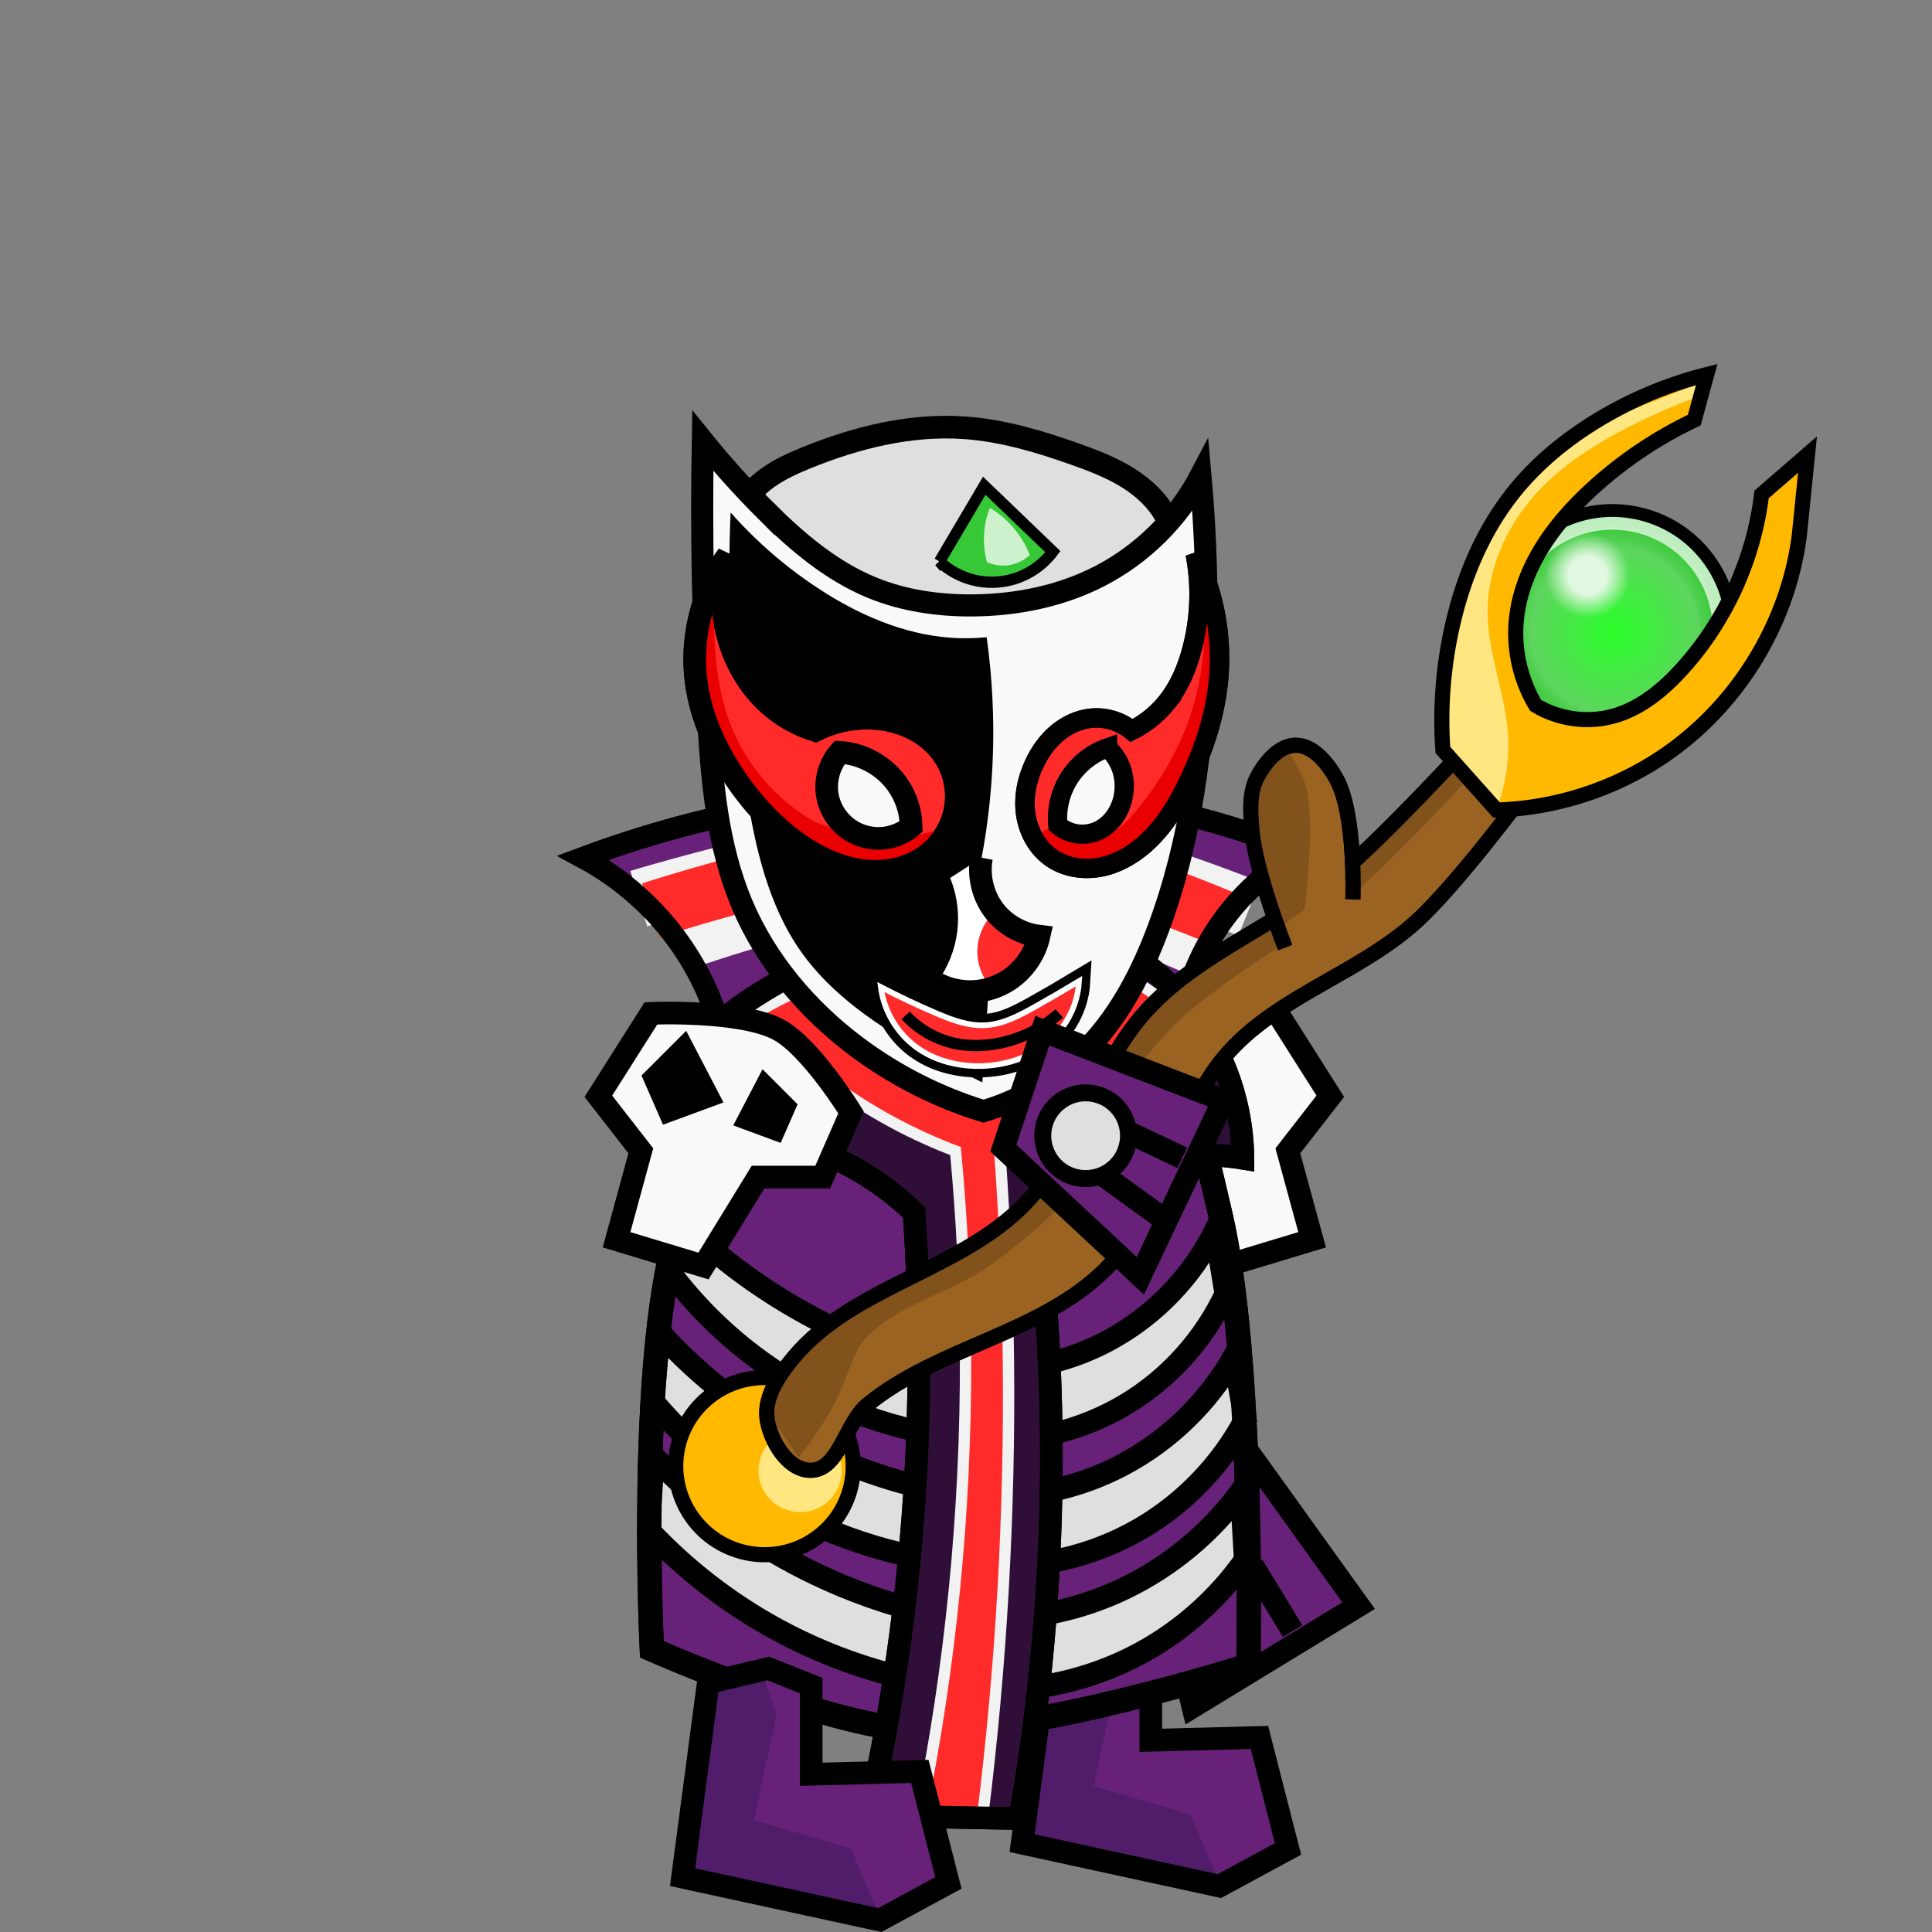 <?xml version="1.0" encoding="UTF-8" standalone="no"?>
<!-- Created with Inkscape (http://www.inkscape.org/) -->

<svg
   xmlns:dc="http://purl.org/dc/elements/1.1/"
   xmlns:cc="http://creativecommons.org/ns#"
   xmlns:rdf="http://www.w3.org/1999/02/22-rdf-syntax-ns#"
   xmlns:svg="http://www.w3.org/2000/svg"
   xmlns="http://www.w3.org/2000/svg"
   xmlns:xlink="http://www.w3.org/1999/xlink"
   xmlns:sodipodi="http://sodipodi.sourceforge.net/DTD/sodipodi-0.dtd"
   xmlns:inkscape="http://www.inkscape.org/namespaces/inkscape"
   width="512"
   height="512"
   viewBox="0 0 135.467 135.467"
   version="1.1"
   id="svg4596"
   inkscape:version="0.92.2 (5c3e80d, 2017-08-06)"
   sodipodi:docname="Sneaksy_SwipeDown.svg"
   inkscape:export-filename="M:\School\WEB-151\Git\Final\sneaksy\Resources\Sneaksy\Sneaksy_SwipeDown.png"
   inkscape:export-xdpi="48"
   inkscape:export-ydpi="48">
  <rect x="0" y="0" width="135.467" height="135.467" fill="#808080" stroke="none"/>
  <defs
     id="defs4590">
    <inkscape:path-effect
       effect="spiro"
       id="path-effect5513"
       is_visible="true" />
    <inkscape:path-effect
       is_visible="true"
       id="path-effect5509"
       effect="spiro" />
    <inkscape:path-effect
       effect="spiro"
       id="path-effect5417"
       is_visible="true" />
    <inkscape:path-effect
       effect="spiro"
       id="path-effect5349"
       is_visible="true" />
    <inkscape:path-effect
       is_visible="true"
       id="path-effect5328"
       effect="spiro" />
    <inkscape:path-effect
       is_visible="true"
       id="path-effect5324"
       effect="spiro" />
    <inkscape:path-effect
       effect="spiro"
       id="path-effect5320"
       is_visible="true" />
    <inkscape:path-effect
       effect="spiro"
       id="path-effect5314"
       is_visible="true" />
    <inkscape:path-effect
       is_visible="true"
       id="path-effect5312"
       effect="spiro" />
    <inkscape:path-effect
       effect="spiro"
       id="path-effect5306"
       is_visible="true" />
    <inkscape:path-effect
       is_visible="true"
       id="path-effect5255"
       effect="spiro" />
    <inkscape:path-effect
       effect="spiro"
       id="path-effect5249"
       is_visible="true" />
    <inkscape:path-effect
       effect="spiro"
       id="path-effect5212"
       is_visible="true" />
    <inkscape:path-effect
       effect="spiro"
       id="path-effect5208"
       is_visible="true" />
    <inkscape:path-effect
       effect="spiro"
       id="path-effect5204"
       is_visible="true" />
    <inkscape:path-effect
       effect="spiro"
       id="path-effect5196"
       is_visible="true" />
    <inkscape:path-effect
       is_visible="true"
       id="path-effect5192"
       effect="spiro" />
    <inkscape:path-effect
       is_visible="true"
       id="path-effect5188"
       effect="spiro" />
    <inkscape:path-effect
       is_visible="true"
       id="path-effect5182"
       effect="spiro" />
    <inkscape:path-effect
       effect="spiro"
       id="path-effect5178"
       is_visible="true" />
    <inkscape:path-effect
       is_visible="true"
       id="path-effect5174"
       effect="spiro" />
    <inkscape:path-effect
       effect="spiro"
       id="path-effect5170"
       is_visible="true" />
    <inkscape:path-effect
       effect="spiro"
       id="path-effect5163"
       is_visible="true" />
    <inkscape:path-effect
       is_visible="true"
       id="path-effect5159"
       effect="spiro" />
    <inkscape:path-effect
       effect="spiro"
       id="path-effect5155"
       is_visible="true" />
    <inkscape:path-effect
       is_visible="true"
       id="path-effect5151"
       effect="spiro" />
    <inkscape:path-effect
       effect="spiro"
       id="path-effect5147"
       is_visible="true" />
    <inkscape:path-effect
       effect="spiro"
       id="path-effect5143"
       is_visible="true" />
    <inkscape:path-effect
       effect="spiro"
       id="path-effect5208-8"
       is_visible="true" />
    <inkscape:path-effect
       is_visible="true"
       id="path-effect5509-7"
       effect="spiro" />
    <inkscape:path-effect
       is_visible="true"
       id="path-effect5513-6"
       effect="spiro" />
    <inkscape:path-effect
       effect="spiro"
       id="path-effect5509-5"
       is_visible="true" />
    <inkscape:path-effect
       is_visible="true"
       id="path-effect5417-4"
       effect="spiro" />
    <inkscape:path-effect
       is_visible="true"
       id="path-effect5349-8"
       effect="spiro" />
    <inkscape:path-effect
       effect="spiro"
       id="path-effect5328-0"
       is_visible="true" />
    <inkscape:path-effect
       effect="spiro"
       id="path-effect5324-0"
       is_visible="true" />
    <inkscape:path-effect
       is_visible="true"
       id="path-effect5320-8"
       effect="spiro" />
    <inkscape:path-effect
       is_visible="true"
       id="path-effect5314-3"
       effect="spiro" />
    <inkscape:path-effect
       effect="spiro"
       id="path-effect5312-2"
       is_visible="true" />
    <inkscape:path-effect
       is_visible="true"
       id="path-effect5306-2"
       effect="spiro" />
    <inkscape:path-effect
       effect="spiro"
       id="path-effect5255-9"
       is_visible="true" />
    <inkscape:path-effect
       is_visible="true"
       id="path-effect5249-9"
       effect="spiro" />
    <inkscape:path-effect
       is_visible="true"
       id="path-effect5212-5"
       effect="spiro" />
    <inkscape:path-effect
       is_visible="true"
       id="path-effect5208-4"
       effect="spiro" />
    <inkscape:path-effect
       is_visible="true"
       id="path-effect5204-1"
       effect="spiro" />
    <inkscape:path-effect
       is_visible="true"
       id="path-effect5196-2"
       effect="spiro" />
    <inkscape:path-effect
       effect="spiro"
       id="path-effect5192-1"
       is_visible="true" />
    <inkscape:path-effect
       effect="spiro"
       id="path-effect5188-8"
       is_visible="true" />
    <inkscape:path-effect
       effect="spiro"
       id="path-effect5182-9"
       is_visible="true" />
    <inkscape:path-effect
       is_visible="true"
       id="path-effect5178-5"
       effect="spiro" />
    <inkscape:path-effect
       effect="spiro"
       id="path-effect5174-8"
       is_visible="true" />
    <inkscape:path-effect
       is_visible="true"
       id="path-effect5170-3"
       effect="spiro" />
    <inkscape:path-effect
       is_visible="true"
       id="path-effect5163-3"
       effect="spiro" />
    <inkscape:path-effect
       effect="spiro"
       id="path-effect5159-8"
       is_visible="true" />
    <inkscape:path-effect
       is_visible="true"
       id="path-effect5155-2"
       effect="spiro" />
    <inkscape:path-effect
       effect="spiro"
       id="path-effect5151-9"
       is_visible="true" />
    <inkscape:path-effect
       is_visible="true"
       id="path-effect5147-2"
       effect="spiro" />
    <inkscape:path-effect
       is_visible="true"
       id="path-effect5143-7"
       effect="spiro" />
    <inkscape:path-effect
       is_visible="true"
       id="path-effect5208-8-5"
       effect="spiro" />
    <linearGradient
       inkscape:collect="always"
       id="linearGradient4566">
      <stop
         style="stop-color:#ffffff;stop-opacity:1"
         offset="0"
         id="stop4562" />
      <stop
         style="stop-color:#6dd76d;stop-opacity:1"
         offset="1"
         id="stop4564" />
    </linearGradient>
    <linearGradient
       inkscape:collect="always"
       id="linearGradient4546">
      <stop
         style="stop-color:#e1f7e1;stop-opacity:1;"
         offset="0"
         id="stop4542" />
      <stop
         id="stop4550"
         offset="0.446"
         style="stop-color:#e1f7e1;stop-opacity:1" />
      <stop
         style="stop-color:#e1f7e1;stop-opacity:0;"
         offset="1"
         id="stop4544" />
    </linearGradient>
    <linearGradient
       inkscape:collect="always"
       id="linearGradient4534">
      <stop
         style="stop-color:#d5ffd5;stop-opacity:1;"
         offset="0"
         id="stop4530" />
      <stop
         style="stop-color:#d5ffd5;stop-opacity:0;"
         offset="1"
         id="stop4532" />
    </linearGradient>
    <linearGradient
       inkscape:collect="always"
       id="linearGradient4524">
      <stop
         style="stop-color:#2aff2a;stop-opacity:1;"
         offset="0"
         id="stop4520" />
      <stop
         style="stop-color:#2aff2a;stop-opacity:0;"
         offset="1"
         id="stop4522" />
    </linearGradient>
    <radialGradient
       inkscape:collect="always"
       xlink:href="#linearGradient4524"
       id="radialGradient4526"
       cx="88.446"
       cy="73.049"
       fx="88.446"
       fy="73.049"
       r="10.583"
       gradientUnits="userSpaceOnUse"
       gradientTransform="matrix(1.043,0,0,1.043,-3.117,-3.865)" />
    <radialGradient
       inkscape:collect="always"
       xlink:href="#linearGradient4534"
       id="radialGradient4536"
       cx="88.068"
       cy="72.86"
       fx="88.068"
       fy="72.86"
       r="13.229"
       gradientUnits="userSpaceOnUse"
       gradientTransform="matrix(1.043,0,0,1.043,-3.117,-3.865)" />
    <radialGradient
       inkscape:collect="always"
       xlink:href="#linearGradient4546"
       id="radialGradient4548"
       cx="86.179"
       cy="70.025"
       fx="86.179"
       fy="70.025"
       r="5.292"
       gradientUnits="userSpaceOnUse"
       gradientTransform="matrix(1.043,0,0,1.043,-6.075,-6.823)" />
    <radialGradient
       inkscape:collect="always"
       xlink:href="#linearGradient4566"
       id="radialGradient4568"
       cx="88.068"
       cy="72.86"
       fx="88.068"
       fy="72.86"
       r="14.229"
       gradientUnits="userSpaceOnUse"
       gradientTransform="matrix(2.249,0,0,2.249,-109.297,-91.709)" />
    <inkscape:path-effect
       effect="spiro"
       id="path-effect5509-7-0"
       is_visible="true" />
  </defs>
  <sodipodi:namedview
     id="base"
     pagecolor="#ffffff"
     bordercolor="#666666"
     borderopacity="1.0"
     inkscape:pageopacity="0.0"
     inkscape:pageshadow="2"
     inkscape:zoom="0.98994949"
     inkscape:cx="151.18128"
     inkscape:cy="326.64168"
     inkscape:document-units="px"
     inkscape:current-layer="layer1"
     showgrid="false"
     units="px"
     inkscape:snap-global="false"
     inkscape:window-width="1920"
     inkscape:window-height="1017"
     inkscape:window-x="-8"
     inkscape:window-y="-8"
     inkscape:window-maximized="1" />
  <g
     inkscape:label="Layer 1"
     inkscape:groupmode="layer"
     id="layer1"
     transform="translate(0,-161.533)">
    <g
       transform="matrix(1.5,0,0,1.5,3.515,-88.176)"
       id="g5392"
       inkscape:export-filename="M:\School\WEB-151\Git\Final\sneaksy\Resources\Sneaksy\Sneaksy.png"
       inkscape:export-xdpi="42.52"
       inkscape:export-ydpi="42.52">
      <path
         style="opacity:1;vector-effect:none;fill:#682179;fill-opacity:1;stroke:none;stroke-width:1.058;stroke-linecap:butt;stroke-linejoin:miter;stroke-miterlimit:4;stroke-dasharray:none;stroke-dashoffset:0;stroke-opacity:1"
         d="m 46.639,243.546 -1.203,9.087 9.221,2.005 3.207,-1.737 -1.336,-5.212 -5.078,0.134 v -4.143 l -2.005,-0.802 z"
         id="path5386"
         inkscape:connector-curvature="0" />
      <path
         style="opacity:1;vector-effect:none;fill:#511d6b;fill-opacity:1;stroke:none;stroke-width:1.058;stroke-linecap:butt;stroke-linejoin:miter;stroke-miterlimit:4;stroke-dasharray:none;stroke-dashoffset:0;stroke-opacity:1"
         d="m 49.178,243.145 0.668,1.871 -1.069,4.944 4.544,1.336 1.336,3.207 -9.488,-2.138 1.47,-8.419 z"
         id="path5388"
         inkscape:connector-curvature="0" />
      <path
         inkscape:connector-curvature="0"
         id="path5390"
         d="m 46.639,243.546 -1.203,9.087 9.221,2.005 3.207,-1.737 -1.336,-5.212 -5.078,0.134 v -4.143 l -2.005,-0.802 z"
         style="opacity:1;vector-effect:none;fill:none;fill-opacity:1;stroke:#000000;stroke-width:1.058;stroke-linecap:butt;stroke-linejoin:miter;stroke-miterlimit:4;stroke-dasharray:none;stroke-dashoffset:0;stroke-opacity:1" />
    </g>
    <g
       transform="matrix(1.5,0,0,1.5,37.714,-81.802)"
       id="g5373"
       inkscape:export-filename="M:\School\WEB-151\Git\Final\sneaksy\Resources\Sneaksy\Sneaksy.png"
       inkscape:export-xdpi="42.52"
       inkscape:export-ydpi="42.52">
      <path
         style="opacity:1;vector-effect:none;fill:#682179;fill-opacity:1;stroke:#000000;stroke-width:1.058;stroke-linecap:butt;stroke-linejoin:miter;stroke-miterlimit:4;stroke-dasharray:none;stroke-dashoffset:0;stroke-opacity:1"
         d="m 33.073,229.909 -4.536,3.591 2.079,8.504 7.749,-4.725 z"
         id="path5365"
         inkscape:connector-curvature="0" />
      <path
         style="opacity:1;vector-effect:none;fill:none;fill-opacity:1;stroke:#000000;stroke-width:1.058;stroke-linecap:butt;stroke-linejoin:miter;stroke-miterlimit:4;stroke-dasharray:none;stroke-dashoffset:0;stroke-opacity:1"
         d="m 32.884,240.115 -1.512,-3.969"
         id="path5367"
         inkscape:connector-curvature="0" />
      <path
         style="opacity:1;vector-effect:none;fill:none;fill-opacity:1;stroke:#000000;stroke-width:1.058;stroke-linecap:butt;stroke-linejoin:miter;stroke-miterlimit:4;stroke-dasharray:none;stroke-dashoffset:0;stroke-opacity:1"
         d="m 35.28,238.468 -1.871,-3.074"
         id="path5369"
         inkscape:connector-curvature="0" />
    </g>
    <g
       id="g5413"
       transform="matrix(1.5,0,0,1.5,-17.291,-73.864)"
       inkscape:export-filename="M:\School\WEB-151\Git\Final\sneaksy\Resources\Sneaksy\Sneaksy.png"
       inkscape:export-xdpi="42.52"
       inkscape:export-ydpi="42.52">
      <g
         transform="matrix(-1,0,0,1,113.21,0)"
         id="g5347">
        <path
           sodipodi:nodetypes="acccccccca"
           inkscape:connector-curvature="0"
           id="path5341"
           d="m 47.908,205.057 c -1.767,-0.938 -5.953,-0.756 -5.953,-0.756 l -2.457,3.874 1.984,2.551 -1.134,4.158 4.063,1.228 2.551,-4.158 h 3.024 l 1.323,-3.024 c 0,0 -1.884,-3.068 -3.402,-3.874 z"
           style="opacity:1;vector-effect:none;fill:#f9f9f9;fill-opacity:1;stroke:#000000;stroke-width:1.058;stroke-linecap:butt;stroke-linejoin:miter;stroke-miterlimit:4;stroke-dasharray:none;stroke-dashoffset:0;stroke-opacity:1" />
      </g>
      <path
         style="opacity:1;vector-effect:none;fill:#682179;fill-opacity:1;stroke:#000000;stroke-width:1.01;stroke-linecap:butt;stroke-linejoin:miter;stroke-miterlimit:4;stroke-dasharray:none;stroke-dashoffset:0;stroke-opacity:1"
         d="m 45.632,210.156 c 0.371,-3.179 -0.466,-6.484 -2.306,-9.103 -1.173,-1.67 -2.74,-3.061 -4.538,-4.029 5.869,-2.19 12.147,-3.278 18.41,-3.193 3.296,0.045 6.594,0.413 9.796,1.198 1.815,0.444 3.597,1.022 5.328,1.726 -2.783,1.502 -4.848,4.275 -5.488,7.372 -0.503,2.432 -0.14,5.033 1.009,7.234"
         id="path5253"
         inkscape:connector-curvature="0"
         sodipodi:nodetypes="cacaacac"
         inkscape:path-effect="#path-effect5255"
         inkscape:original-d="m 45.632449,210.15555 c 0,0 -0.679585,-6.42871 -2.30615,-9.10317 -1.051033,-1.72815 -4.537541,-4.0288 -4.537541,-4.0288 0,0 12.183681,-3.03695 18.410004,-3.19289 3.288582,-0.0824 6.583768,0.48784 9.795913,1.19754 1.822988,0.40278 5.328297,1.72595 5.328297,1.72595 0,0 -4.727799,4.40434 -5.487658,7.37203 -0.603915,2.35865 1.008996,7.23416 1.008996,7.23416" />
      <path
         sodipodi:nodetypes="cac"
         inkscape:connector-curvature="0"
         id="path5259"
         d="m 43.185,201.084 c 0,0 9.251,-3.292 14.008,-3.057 3.8,0.188 10.944,3.535 10.944,3.535"
         style="opacity:1;vector-effect:none;fill:#ececec;fill-opacity:1;stroke:#f2f2f2;stroke-width:2.561;stroke-linecap:butt;stroke-linejoin:miter;stroke-miterlimit:4;stroke-dasharray:none;stroke-dashoffset:0;stroke-opacity:1" />
      <path
         sodipodi:nodetypes="cac"
         inkscape:connector-curvature="0"
         id="path5261"
         d="m 41.386,198.94 c 0,0 10.579,-3.225 16.019,-2.995 4.346,0.184 12.515,3.463 12.515,3.463"
         style="opacity:1;vector-effect:none;fill:#ececec;fill-opacity:1;stroke:#f2f2f2;stroke-width:2.711;stroke-linecap:butt;stroke-linejoin:miter;stroke-miterlimit:4;stroke-dasharray:none;stroke-dashoffset:0;stroke-opacity:1" />
      <path
         sodipodi:nodetypes="cac"
         inkscape:connector-curvature="0"
         id="path5257"
         d="m 41.955,199.482 c 0,0 9.985,-3.256 15.119,-3.024 4.102,0.186 11.812,3.496 11.812,3.496"
         style="opacity:1;vector-effect:none;fill:none;fill-opacity:1;stroke:#ff2a2a;stroke-width:2.646;stroke-linecap:butt;stroke-linejoin:miter;stroke-miterlimit:4;stroke-dasharray:none;stroke-dashoffset:0;stroke-opacity:1" />
      <path
         inkscape:original-d="m 45.632449,210.15555 c 0,0 -0.679585,-6.42871 -2.30615,-9.10317 -1.051033,-1.72815 -4.537541,-4.0288 -4.537541,-4.0288 0,0 12.183681,-3.03695 18.410004,-3.19289 3.288582,-0.0824 6.583768,0.48784 9.795913,1.19754 1.822988,0.40278 5.328297,1.72595 5.328297,1.72595 0,0 -4.727799,4.40434 -5.487658,7.37203 -0.603915,2.35865 1.008996,7.23416 1.008996,7.23416"
         inkscape:path-effect="#path-effect5249"
         sodipodi:nodetypes="cacaacac"
         inkscape:connector-curvature="0"
         id="path5247"
         d="m 45.632,210.156 c 0.371,-3.179 -0.466,-6.484 -2.306,-9.103 -1.173,-1.67 -2.74,-3.061 -4.538,-4.029 5.869,-2.19 12.147,-3.278 18.41,-3.193 3.296,0.045 6.594,0.413 9.796,1.198 1.815,0.444 3.597,1.022 5.328,1.726 -2.783,1.502 -4.848,4.275 -5.488,7.372 -0.503,2.432 -0.14,5.033 1.009,7.234"
         style="opacity:1;vector-effect:none;fill:none;fill-opacity:1;stroke:#000000;stroke-width:1.01;stroke-linecap:butt;stroke-linejoin:miter;stroke-miterlimit:4;stroke-dasharray:none;stroke-dashoffset:0;stroke-opacity:1" />
      <path
         sodipodi:nodetypes="aacacaaaa"
         inkscape:connector-curvature="0"
         id="path5263"
         d="m 49.218,203.487 c -3.144,2.824 -4.924,7.057 -6.09,11.119 -1.79,6.235 -1.13,19.426 -1.13,19.426 0,0 8.002,3.542 12.277,3.771 5.292,0.284 15.609,-3.017 15.609,-3.017 0,0 0.301,-14.253 -1.319,-21.118 -0.862,-3.654 -1.678,-7.781 -4.397,-10.37 -1.979,-1.885 -4.963,-2.885 -7.695,-2.828 -2.618,0.055 -5.307,1.267 -7.255,3.017 z"
         style="opacity:1;vector-effect:none;fill:#682179;fill-opacity:1;stroke:#000000;stroke-width:1.14;stroke-linecap:butt;stroke-linejoin:miter;stroke-miterlimit:4;stroke-dasharray:none;stroke-dashoffset:0;stroke-opacity:1" />
      <path
         style="opacity:1;vector-effect:none;fill:#dfdfdf;fill-opacity:1;stroke:#000000;stroke-width:1.058;stroke-linecap:butt;stroke-linejoin:miter;stroke-miterlimit:4;stroke-dasharray:none;stroke-dashoffset:0;stroke-opacity:1"
         d="m 42.066,225.005 c 2.037,2.131 4.44,3.913 7.071,5.244 1.569,0.794 3.218,1.428 4.914,1.89 3.31,0.875 6.928,0.534 10.016,-0.945 2.165,-1.036 4.066,-2.617 5.481,-4.557 l 0.189,3.213 c -1.271,1.809 -2.968,3.317 -4.914,4.368 -2.301,1.243 -4.948,1.838 -7.56,1.701 -3.301,-0.274 -6.542,-1.247 -9.449,-2.835 -2.216,-1.211 -4.238,-2.776 -5.965,-4.619 z"
         id="path5322"
         inkscape:connector-curvature="0"
         sodipodi:nodetypes="cacaccacacc"
         inkscape:path-effect="#path-effect5324"
         inkscape:original-d="m 42.066062,225.005 c 0,0 4.499356,3.83068 7.070843,5.24442 1.537788,0.84544 4.913688,1.88988 4.913688,1.88988 0,0 6.919491,0.34194 10.016371,-0.94494 2.193944,-0.91168 5.480653,-4.55668 5.480653,-4.55668 l 0.18899,3.2128 c 0,0 -2.963848,3.36746 -4.913691,4.36769 -2.298107,1.17888 -7.559524,1.70089 -7.559524,1.70089 0,0 -6.52525,-1.33033 -9.449403,-2.83482 -2.236008,-1.15043 -5.964591,-4.61874 -5.964591,-4.61874 z" />
      <path
         inkscape:original-d="m 42.333332,219.18413 c 0,0 4.307253,3.84172 6.803573,5.24442 1.529886,0.85965 4.913688,1.88988 4.913688,1.88988 0,0 6.973278,0.46443 10.016371,-0.94494 2.175501,-1.00755 5.146566,-5.0244 5.146566,-5.0244 l 0.523077,2.94553 c 0,0 -2.856101,3.9442 -4.913691,5.10268 -2.250632,1.26716 -7.559524,1.70089 -7.559524,1.70089 0,0 -6.553923,-1.27586 -9.449403,-2.83482 -2.205132,-1.18727 -5.764139,-4.81919 -5.764139,-4.81919 z"
         inkscape:path-effect="#path-effect5320"
         sodipodi:nodetypes="cacaccacacc"
         inkscape:connector-curvature="0"
         id="path5316"
         d="m 42.333,219.184 c 1.929,2.137 4.246,3.923 6.804,5.244 1.562,0.807 3.213,1.442 4.914,1.89 3.286,1.032 6.982,0.683 10.016,-0.945 2.141,-1.148 3.947,-2.912 5.147,-5.024 l 0.523,2.946 c -1.123,2.112 -2.845,3.901 -4.914,5.103 -2.268,1.318 -4.945,1.92 -7.56,1.701 -3.311,-0.203 -6.573,-1.181 -9.449,-2.835 -2.182,-1.254 -4.143,-2.894 -5.764,-4.819 z"
         style="opacity:1;vector-effect:none;fill:#dfdfdf;fill-opacity:1;stroke:#000000;stroke-width:1.058;stroke-linecap:butt;stroke-linejoin:miter;stroke-miterlimit:4;stroke-dasharray:none;stroke-dashoffset:0;stroke-opacity:1" />
      <path
         style="opacity:1;vector-effect:none;fill:none;fill-opacity:1;stroke:#000000;stroke-width:1.14;stroke-linecap:butt;stroke-linejoin:miter;stroke-miterlimit:4;stroke-dasharray:none;stroke-dashoffset:0;stroke-opacity:1"
         d="m 49.218,203.487 c -3.144,2.824 -4.924,7.057 -6.09,11.119 -1.79,6.235 -1.13,19.426 -1.13,19.426 0,0 8.002,3.542 12.277,3.771 5.292,0.284 15.609,-3.017 15.609,-3.017 0,0 0.301,-14.253 -1.319,-21.118 -0.862,-3.654 -1.678,-7.781 -4.397,-10.37 -1.979,-1.885 -4.963,-2.885 -7.695,-2.828 -2.618,0.055 -5.307,1.267 -7.255,3.017 z"
         id="path5318"
         inkscape:connector-curvature="0"
         sodipodi:nodetypes="aacacaaaa" />
      <path
         style="opacity:1;vector-effect:none;fill:#dfdfdf;fill-opacity:1;stroke:#000000;stroke-width:1.024;stroke-linecap:butt;stroke-linejoin:miter;stroke-miterlimit:4;stroke-dasharray:none;stroke-dashoffset:0;stroke-opacity:1"
         d="m 43.371,214.019 c 1.84,1.799 3.94,3.33 6.216,4.53 1.465,0.773 3.003,1.409 4.586,1.897 3.07,0.977 6.538,0.625 9.348,-0.949 2.056,-1.151 3.754,-2.934 4.803,-5.044 l 0.488,2.957 c -0.984,2.107 -2.601,3.913 -4.586,5.123 -2.1,1.28 -4.603,1.886 -7.055,1.708 -3.109,-0.236 -6.159,-1.22 -8.819,-2.846 -2.07,-1.265 -3.903,-2.914 -5.38,-4.838 z"
         id="path5326"
         inkscape:connector-curvature="0"
         sodipodi:nodetypes="cacaccacacc"
         inkscape:path-effect="#path-effect5328"
         inkscape:original-d="m 43.371378,214.01897 c 0,0 3.979883,3.27621 6.21627,4.53016 1.442992,0.80909 4.586038,1.89735 4.586038,1.89735 0,0 6.508293,0.46627 9.34847,-0.94867 2.030436,-1.01154 4.803388,-5.04427 4.803388,-5.04427 l 0.488198,2.95718 c 0,0 -2.665654,3.95979 -4.586042,5.12285 -2.100557,1.27217 -7.055447,1.70762 -7.055447,1.70762 0,0 -6.116901,-1.28091 -8.819308,-2.84603 -2.058092,-1.19197 -5.379781,-4.83824 -5.379781,-4.83824 z" />
      <path
         inkscape:original-d="m 48.509419,202.5202 c -1.944071,0.85021 -3.707989,2.2847 -4.944488,4.00904 -0.747401,1.04227 -1.336347,3.60814 -1.336347,3.60814 0,0 4.451824,-0.34733 6.548105,0.26727 2.030756,0.59538 5.479023,3.20723 5.479023,3.20723 0,0 0.355337,7.40085 0.133635,11.09169 -0.344879,5.74147 -2.271789,17.10525 -2.271789,17.10525 l 7.082641,0.13364 c 0,0 1.37319,-10.75851 1.469982,-16.16981 0.0726,-4.05906 -0.668172,-12.16077 -0.668172,-12.16077 0,0 2.553763,-1.71868 4.009041,-2.13815 1.802279,-0.51949 5.612662,-0.40091 5.612662,-0.40091 0,0 -1.413125,-5.68644 -3.207235,-7.88445 -1.015589,-1.24423 -2.442503,-2.31847 -4.009043,-2.67269 -4.565351,-1.03231 -9.609578,0.12904 -13.898015,2.00452 z"
         inkscape:path-effect="#path-effect5306"
         sodipodi:nodetypes="aacacaccacacaaa"
         inkscape:connector-curvature="0"
         id="path5304"
         d="m 48.509,202.52 c -1.889,1.013 -3.742,2.235 -4.944,4.009 -0.726,1.072 -1.189,2.321 -1.336,3.608 2.16,-0.455 4.433,-0.362 6.548,0.267 2.048,0.609 3.945,1.72 5.479,3.207 0.253,3.691 0.297,7.396 0.134,11.092 -0.255,5.754 -1.016,11.485 -2.272,17.105 l 7.083,0.134 c 0.937,-5.337 1.429,-10.752 1.47,-16.17 0.03,-4.062 -0.193,-8.126 -0.668,-12.161 1.188,-0.954 2.555,-1.683 4.009,-2.138 1.806,-0.565 3.744,-0.704 5.613,-0.401 -0.017,-2.907 -1.19,-5.791 -3.207,-7.884 -1.123,-1.166 -2.498,-2.091 -4.009,-2.673 -2.254,-0.868 -4.761,-0.957 -7.136,-0.52 -2.376,0.438 -4.633,1.382 -6.762,2.524 z"
         style="opacity:1;vector-effect:none;fill:#2f0f37;fill-opacity:1;stroke:#000000;stroke-width:1.058;stroke-linecap:butt;stroke-linejoin:miter;stroke-miterlimit:4;stroke-dasharray:none;stroke-dashoffset:0;stroke-opacity:1" />
      <path
         inkscape:original-d="m 46.772168,204.32427 c 0,0 2.543273,2.52604 4.009041,3.54132 1.679068,1.16302 5.412209,2.87315 5.412209,2.87315 0,0 0.54669,6.36708 0.467721,9.55488 -0.179577,7.24916 -2.138156,21.64883 -2.138156,21.64883 l 2.939965,-0.13363 c 0,0 1.147841,-14.15416 1.202714,-21.24793 0.02517,-3.25443 -0.400906,-9.75534 -0.400906,-9.75534 0,0 4.247825,-2.46722 6.013565,-4.14267 0.794969,-0.75432 2.004521,-2.60588 2.004521,-2.60588 0,0 -3.531639,-2.07297 -4.344211,-2.44629 -1.806997,-0.83019 -6.840898,0.16184 -8.885631,0.10768 -3.841216,-0.10175 -6.280832,2.60588 -6.280832,2.60588 z"
         inkscape:path-effect="#path-effect5314"
         sodipodi:nodetypes="cacaccacacssc"
         inkscape:connector-curvature="0"
         id="path5308"
         d="m 46.772,204.324 c 1.201,1.322 2.549,2.512 4.009,3.541 1.674,1.18 3.497,2.147 5.412,2.873 0.299,3.176 0.455,6.365 0.468,9.555 0.029,7.264 -0.689,14.531 -2.138,21.649 l 2.94,-0.134 c 0.874,-7.045 1.276,-14.149 1.203,-21.248 -0.034,-3.255 -0.168,-6.509 -0.401,-9.755 2.271,-0.928 4.338,-2.351 6.014,-4.143 0.75,-0.802 1.422,-1.676 2.005,-2.606 -1.254,-1.11 -2.745,-1.95 -4.344,-2.446 -2.866,-0.89 -5.984,-0.658 -8.886,0.108 -2.198,0.58 -4.318,1.459 -6.281,2.606 z"
         style="opacity:1;vector-effect:none;fill:#ff2a2a;fill-opacity:1;stroke:#f2f2f2;stroke-width:0.529;stroke-linecap:butt;stroke-linejoin:miter;stroke-miterlimit:4;stroke-dasharray:none;stroke-dashoffset:0;stroke-opacity:1" />
      <path
         style="opacity:1;vector-effect:none;fill:none;fill-opacity:1;stroke:#000000;stroke-width:1.058;stroke-linecap:butt;stroke-linejoin:miter;stroke-miterlimit:4;stroke-dasharray:none;stroke-dashoffset:0;stroke-opacity:1"
         d="m 48.509,202.52 c -1.889,1.013 -3.742,2.235 -4.944,4.009 -0.726,1.072 -1.189,2.321 -1.336,3.608 2.16,-0.455 4.433,-0.362 6.548,0.267 2.048,0.609 3.945,1.72 5.479,3.207 0.253,3.691 0.297,7.396 0.134,11.092 -0.255,5.754 -1.016,11.485 -2.272,17.105 l 7.083,0.134 c 0.937,-5.337 1.429,-10.752 1.47,-16.17 0.03,-4.062 -0.193,-8.126 -0.668,-12.161 1.188,-0.954 2.555,-1.683 4.009,-2.138 1.806,-0.565 3.744,-0.704 5.613,-0.401 -0.017,-2.907 -1.19,-5.791 -3.207,-7.884 -1.123,-1.166 -2.498,-2.091 -4.009,-2.673 -2.254,-0.868 -4.761,-0.957 -7.136,-0.52 -2.376,0.438 -4.633,1.382 -6.762,2.524 z"
         id="path5310"
         inkscape:connector-curvature="0"
         sodipodi:nodetypes="aacacaccacacaaa"
         inkscape:path-effect="#path-effect5312"
         inkscape:original-d="m 48.509419,202.5202 c -1.944071,0.85021 -3.707989,2.2847 -4.944488,4.00904 -0.747401,1.04227 -1.336347,3.60814 -1.336347,3.60814 0,0 4.451824,-0.34733 6.548105,0.26727 2.030756,0.59538 5.479023,3.20723 5.479023,3.20723 0,0 0.355337,7.40085 0.133635,11.09169 -0.344879,5.74147 -2.271789,17.10525 -2.271789,17.10525 l 7.082641,0.13364 c 0,0 1.37319,-10.75851 1.469982,-16.16981 0.0726,-4.05906 -0.668172,-12.16077 -0.668172,-12.16077 0,0 2.553763,-1.71868 4.009041,-2.13815 1.802279,-0.51949 5.612662,-0.40091 5.612662,-0.40091 0,0 -1.413125,-5.68644 -3.207235,-7.88445 -1.015589,-1.24423 -2.442503,-2.31847 -4.009043,-2.67269 -4.565351,-1.03231 -9.609578,0.12904 -13.898015,2.00452 z" />
      <g
         id="g5339">
        <path
           style="opacity:1;vector-effect:none;fill:#f9f9f9;fill-opacity:1;stroke:#000000;stroke-width:1.058;stroke-linecap:butt;stroke-linejoin:miter;stroke-miterlimit:4;stroke-dasharray:none;stroke-dashoffset:0;stroke-opacity:1"
           d="m 47.908,205.057 c -1.767,-0.938 -5.953,-0.756 -5.953,-0.756 l -2.457,3.874 1.984,2.551 -1.134,4.158 4.063,1.228 2.551,-4.158 h 3.024 l 1.323,-3.024 c 0,0 -1.884,-3.068 -3.402,-3.874 z"
           id="path5330"
           inkscape:connector-curvature="0"
           sodipodi:nodetypes="acccccccca" />
        <path
           style="opacity:1;vector-effect:none;fill:#000000;fill-opacity:1;stroke:#000000;stroke-width:1.058;stroke-linecap:butt;stroke-linejoin:miter;stroke-miterlimit:4;stroke-dasharray:none;stroke-dashoffset:0;stroke-opacity:1"
           d="m 43.467,206.002 -1.323,1.323 0.661,1.512 1.795,-0.661 z"
           id="path5332"
           inkscape:connector-curvature="0" />
        <path
           inkscape:connector-curvature="0"
           id="path5334"
           d="m 47.278,207.607 1.038,1.038 -0.519,1.186 -1.409,-0.519 z"
           style="opacity:1;vector-effect:none;fill:#000000;fill-opacity:1;stroke:#000000;stroke-width:0.83;stroke-linecap:butt;stroke-linejoin:miter;stroke-miterlimit:4;stroke-dasharray:none;stroke-dashoffset:0;stroke-opacity:1" />
      </g>
    </g>
    <g
       id="g5287"
       inkscape:path-effect="#path-effect5349"
       transform="matrix(1.5,0,0,1.5,-17.291,-73.864)"
       inkscape:export-filename="M:\School\WEB-151\Git\Final\sneaksy\Resources\Sneaksy\Sneaksy.png"
       inkscape:export-xdpi="42.52"
       inkscape:export-ydpi="42.52">
      <path
         inkscape:original-d="m 46.118812,180.78355 c 0.123645,-1.31335 1.90527,-1.90539 3.105191,-2.45346 2.274993,-1.03911 4.870281,-1.46177 7.370683,-1.40398 1.792419,0.0414 3.582443,0.54598 5.231551,1.24949 1.466162,0.62547 3.197092,1.22391 4.020787,2.58859 0.618509,1.02473 0.832011,2.4985 0.313095,3.57709 -0.684422,1.4226 -2.430896,2.17202 -3.944158,2.62176 -3.457969,1.02769 -7.54688,1.41634 -10.821926,-0.0962 -2.436678,-1.12535 -5.526794,-3.41111 -5.275223,-6.08329 z"
         inkscape:path-effect="#path-effect5208-8"
         sodipodi:nodetypes="aaaaaaaaa"
         inkscape:connector-curvature="0"
         id="path5206-5"
         d="m 46.119,180.784 c 0.27,-0.621 0.752,-1.132 1.304,-1.525 0.552,-0.392 1.174,-0.674 1.801,-0.929 2.337,-0.951 4.854,-1.576 7.371,-1.404 1.795,0.123 3.537,0.645 5.232,1.249 0.764,0.273 1.527,0.565 2.228,0.973 0.702,0.408 1.345,0.939 1.792,1.616 0.345,0.522 0.567,1.127 0.627,1.75 0.06,0.623 -0.045,1.263 -0.314,1.828 -0.351,0.736 -0.969,1.323 -1.67,1.741 -0.701,0.418 -1.484,0.677 -2.274,0.881 -3.528,0.91 -7.278,0.749 -10.822,-0.096 -1.495,-0.357 -3.014,-0.863 -4.138,-1.911 -0.562,-0.524 -1.011,-1.181 -1.234,-1.916 -0.223,-0.735 -0.21,-1.551 0.097,-2.256 z"
         style="opacity:1;vector-effect:none;fill:#dfdfdf;fill-opacity:1;stroke:#000000;stroke-width:1.058;stroke-linecap:butt;stroke-linejoin:miter;stroke-miterlimit:4;stroke-dasharray:none;stroke-dashoffset:0;stroke-opacity:1" />
      <path
         inkscape:original-d="m 47.319609,180.79867 c 1.538922,1.3868 3.13034,2.81657 4.979951,3.60682 1.481145,0.6328 3.116115,0.86769 4.702595,0.82469 2.021951,-0.0548 4.134726,-0.36184 5.94012,-1.37449 1.877549,-1.05312 4.702592,-4.67324 4.702592,-4.67324 0,0 0.440321,5.50475 0.247506,8.2469 -0.307394,4.37165 -0.752929,8.85253 -2.227546,12.92014 -0.735052,2.02758 -1.775787,4.01021 -3.217562,5.49793 -1.379624,1.42359 -4.950102,3.02387 -4.950102,3.02387 0,0 -4.187793,-1.58706 -5.940117,-3.02387 -2.153015,-1.76535 -4.149292,-3.99397 -5.346107,-6.6525 -1.196813,-2.65854 -1.290408,-5.78732 -1.584031,-8.74172 -0.425536,-4.28167 -0.247507,-12.92012 -0.247507,-12.92012 0,0 1.863887,2.29568 2.940208,3.26559 z"
         inkscape:path-effect="#path-effect5143"
         sodipodi:nodetypes="aaaacaaacaaaca"
         inkscape:connector-curvature="0"
         id="path5141"
         d="m 47.32,180.799 c 1.461,1.457 3.07,2.825 4.98,3.607 1.483,0.607 3.101,0.837 4.703,0.825 2.051,-0.016 4.118,-0.433 5.94,-1.374 1.994,-1.03 3.66,-2.685 4.703,-4.673 0.246,2.741 0.329,5.496 0.248,8.247 -0.13,4.388 -0.689,8.808 -2.228,12.92 -0.749,2.002 -1.746,3.947 -3.218,5.498 -1.346,1.419 -3.073,2.474 -4.95,3.024 -2.134,-0.656 -4.154,-1.684 -5.94,-3.024 -2.302,-1.727 -4.228,-4 -5.346,-6.652 -1.156,-2.743 -1.415,-5.77 -1.584,-8.742 -0.244,-4.302 -0.327,-8.612 -0.248,-12.92 0.92,1.14 1.902,2.231 2.94,3.266 z"
         style="opacity:1;vector-effect:none;fill:#f9f9f9;fill-opacity:1;stroke:none;stroke-width:1.033;stroke-linecap:butt;stroke-linejoin:miter;stroke-miterlimit:4;stroke-dasharray:none;stroke-dashoffset:0;stroke-opacity:1" />
      <path
         sodipodi:nodetypes="ccccaccccccaaacc"
         inkscape:connector-curvature="0"
         id="path5184"
         d="m 45.074,178.315 5.67,5.386 4.914,1.795 h 1.795 c 0.325,1.809 0.494,3.645 0.504,5.483 0.013,2.283 -0.22,4.568 -0.693,6.802 l 1.228,2.362 1.606,0.567 -1.701,2.173 -0.661,0.378 -0.378,5.575 c -2.25,-0.586 -4.383,-1.62 -6.237,-3.024 -2.058,-1.558 -3.781,-3.59 -4.819,-5.953 -1.357,-3.087 -1.495,-6.552 -1.606,-9.922 -0.134,-4.063 -0.26,-8.126 -0.378,-12.19 z"
         style="opacity:1;vector-effect:none;fill:#000000;fill-opacity:1;stroke:none;stroke-width:1.058;stroke-linecap:butt;stroke-linejoin:miter;stroke-miterlimit:4;stroke-dasharray:none;stroke-dashoffset:0;stroke-opacity:1"
         inkscape:original-d="m 45.073659,178.31545 5.669643,5.38616 4.913691,1.79539 h 1.795388 c 0,0 0.513462,3.64737 0.504423,5.4826 -0.01122,2.27893 -0.693412,6.80163 -0.693412,6.80163 l 1.228423,2.36235 1.606399,0.56696 -1.700892,2.17336 -0.661458,0.37798 -0.377979,5.57515 c 0,0 -4.426958,-1.58756 -6.236605,-3.02381 -1.999796,-1.58716 -3.776944,-3.62247 -4.819197,-5.95313 -1.367723,-3.05847 -1.286076,-6.58686 -1.606399,-9.92187 -0.388668,-4.04657 -0.377976,-12.18973 -0.377976,-12.18973 z" />
      <path
         inkscape:original-d="m 57.887053,208.32677 c 0,0 -2.269441,-1.0229 -3.307293,-1.70089 -2.174523,-1.42053 -4.562287,-2.78291 -6.047618,-4.9137 -1.56074,-2.23896 -2.137399,-5.06702 -2.645833,-7.74851 -0.898707,-4.73979 -0.661458,-14.45759 -0.661458,-14.45759 0,0 3.013768,3.37002 4.91369,4.53572 1.775388,1.08929 3.793524,1.90153 5.858632,2.17336 1.003698,0.13212 3.02381,-0.28348 3.02381,-0.28348"
         inkscape:path-effect="#path-effect5196"
         sodipodi:nodetypes="caaacaac"
         inkscape:connector-curvature="0"
         id="path5194"
         d="m 57.887,208.327 c -1.121,-0.529 -2.225,-1.097 -3.307,-1.701 -2.288,-1.277 -4.539,-2.772 -6.048,-4.914 -1.586,-2.252 -2.219,-5.028 -2.646,-7.749 -0.75,-4.775 -0.972,-9.634 -0.661,-14.458 1.366,1.775 3.035,3.316 4.914,4.536 1.766,1.147 3.759,2.02 5.859,2.173 1.014,0.074 2.041,-0.022 3.024,-0.283"
         style="opacity:1;vector-effect:none;fill:none;fill-opacity:1;stroke:#f9f9f9;stroke-width:1.058;stroke-linecap:butt;stroke-linejoin:miter;stroke-miterlimit:4;stroke-dasharray:none;stroke-dashoffset:0;stroke-opacity:1" />
      <path
         style="opacity:1;vector-effect:none;fill:none;fill-opacity:1;stroke:#000000;stroke-width:1.033;stroke-linecap:butt;stroke-linejoin:miter;stroke-miterlimit:4;stroke-dasharray:none;stroke-dashoffset:0;stroke-opacity:1"
         d="m 47.32,180.799 c 1.461,1.457 3.07,2.825 4.98,3.607 1.483,0.607 3.101,0.837 4.703,0.825 2.051,-0.016 4.118,-0.433 5.94,-1.374 1.994,-1.03 3.66,-2.685 4.703,-4.673 0.246,2.741 0.329,5.496 0.248,8.247 -0.13,4.388 -0.689,8.808 -2.228,12.92 -0.749,2.002 -1.746,3.947 -3.218,5.498 -1.346,1.419 -3.073,2.474 -4.95,3.024 -2.134,-0.656 -4.154,-1.684 -5.94,-3.024 -2.302,-1.727 -4.228,-4 -5.346,-6.652 -1.156,-2.743 -1.415,-5.77 -1.584,-8.742 -0.244,-4.302 -0.327,-8.612 -0.248,-12.92 0.92,1.14 1.902,2.231 2.94,3.266 z"
         id="path5180"
         inkscape:connector-curvature="0"
         sodipodi:nodetypes="aaaacaaacaaaca"
         inkscape:path-effect="#path-effect5182"
         inkscape:original-d="m 47.319609,180.79867 c 1.538922,1.3868 3.13034,2.81657 4.979951,3.60682 1.481145,0.6328 3.116115,0.86769 4.702595,0.82469 2.021951,-0.0548 4.134726,-0.36184 5.94012,-1.37449 1.877549,-1.05312 4.702592,-4.67324 4.702592,-4.67324 0,0 0.440321,5.50475 0.247506,8.2469 -0.307394,4.37165 -0.752929,8.85253 -2.227546,12.92014 -0.735052,2.02758 -1.775787,4.01021 -3.217562,5.49793 -1.379624,1.42359 -4.950102,3.02387 -4.950102,3.02387 0,0 -4.187793,-1.58706 -5.940117,-3.02387 -2.153015,-1.76535 -4.149292,-3.99397 -5.346107,-6.6525 -1.196813,-2.65854 -1.290408,-5.78732 -1.584031,-8.74172 -0.425536,-4.28167 -0.247507,-12.92012 -0.247507,-12.92012 0,0 1.863887,2.29568 2.940208,3.26559 z" />
      <path
         inkscape:original-d="m 47.431101,189.81061 c -0.735636,-0.68904 -1.359648,-1.56086 -1.672936,-2.51888 -0.45669,-1.39653 -0.202018,-4.40328 -0.202018,-4.40328 0,0 -1.6279,3.92733 -1.478016,5.97285 0.117371,1.60179 0.950007,3.11289 1.826816,4.45852 0.769012,1.1802 1.665662,2.42418 2.930006,3.04521 1.766467,0.86767 4.247633,1.75404 5.869474,0.63919 1.250253,-0.85942 1.746024,-3.0012 1.160793,-4.40093 -0.543372,-1.29961 -2.272839,-1.89124 -3.665466,-2.103 -0.86746,-0.1319 -2.569372,0.57211 -2.569372,0.57211 0,0 -1.582434,-0.68401 -2.199281,-1.26179 z"
         inkscape:path-effect="#path-effect5147"
         sodipodi:nodetypes="aacaaaaaaca"
         inkscape:connector-curvature="0"
         id="path5145"
         d="m 47.431,189.811 c -0.752,-0.686 -1.317,-1.566 -1.673,-2.519 -0.523,-1.399 -0.594,-2.962 -0.202,-4.403 -1.226,1.707 -1.766,3.891 -1.478,5.973 0.222,1.605 0.915,3.119 1.827,4.459 0.797,1.171 1.772,2.229 2.93,3.045 0.856,0.604 1.824,1.076 2.859,1.237 1.035,0.161 2.143,-0.011 3.011,-0.598 0.687,-0.465 1.2,-1.181 1.414,-1.982 0.214,-0.801 0.124,-1.68 -0.253,-2.419 -0.336,-0.659 -0.89,-1.196 -1.539,-1.551 -0.648,-0.355 -1.388,-0.531 -2.127,-0.552 -0.886,-0.024 -1.777,0.174 -2.569,0.572 -0.813,-0.254 -1.57,-0.688 -2.199,-1.262 z"
         style="opacity:1;vector-effect:none;fill:#ff2a2a;fill-opacity:1;stroke:#000000;stroke-width:1.058;stroke-linecap:butt;stroke-linejoin:miter;stroke-miterlimit:4;stroke-dasharray:none;stroke-dashoffset:0;stroke-opacity:1" />
      <path
         style="opacity:1;vector-effect:none;fill:#ff2a2a;fill-opacity:1;stroke:#000000;stroke-width:0.908;stroke-linecap:butt;stroke-linejoin:miter;stroke-miterlimit:4;stroke-dasharray:none;stroke-dashoffset:0;stroke-opacity:1"
         d="m 66.03,189.805 c 0.602,-0.731 0.98,-1.626 1.22,-2.542 0.379,-1.446 0.43,-2.976 0.147,-4.443 0.918,1.854 1.297,3.97 1.078,6.027 -0.166,1.563 -0.667,3.076 -1.333,4.499 -0.532,1.139 -1.188,2.249 -2.137,3.073 -0.586,0.508 -1.286,0.902 -2.048,1.047 -0.762,0.145 -1.587,0.027 -2.233,-0.402 -0.684,-0.455 -1.123,-1.232 -1.246,-2.045 -0.124,-0.812 0.049,-1.653 0.4,-2.396 0.254,-0.538 0.605,-1.037 1.061,-1.42 0.456,-0.383 1.02,-0.647 1.613,-0.702 0.668,-0.062 1.357,0.15 1.874,0.577 0.616,-0.305 1.167,-0.742 1.604,-1.273 z"
         id="path5149"
         inkscape:connector-curvature="0"
         sodipodi:nodetypes="aacaaaaaaca"
         inkscape:path-effect="#path-effect5151"
         inkscape:original-d="m 66.029999,189.80537 c 0.536597,-0.69533 0.991772,-1.57511 1.220294,-2.54187 0.333125,-1.40928 0.147359,-4.44348 0.147359,-4.44348 0,0 1.187444,3.96318 1.078113,6.02738 -0.08561,1.61641 -0.692966,3.1413 -1.332539,4.49922 -0.560943,1.19097 -1.214989,2.44631 -2.137243,3.07301 -1.28852,0.87559 -3.098364,1.77005 -4.281388,0.64502 -0.911976,-0.86726 -1.273608,-3.0286 -0.846721,-4.4411 0.396353,-1.31148 1.657884,-1.90851 2.673712,-2.1222 0.632754,-0.13311 1.874184,0.57733 1.874184,0.57733 0,0 1.15428,-0.69025 1.604229,-1.27331 z" />
      <path
         sodipodi:nodetypes="aaaaaccccccca"
         inkscape:connector-curvature="0"
         id="path5200"
         d="m 67.82,185.682 c 0.065,1.675 -0.169,3.366 -0.735,4.944 -0.531,1.481 -1.35,2.852 -2.339,4.076 -0.365,0.452 -0.763,0.893 -1.266,1.186 -0.251,0.146 -0.527,0.254 -0.815,0.297 -0.287,0.043 -0.587,0.022 -0.859,-0.08 -0.224,-0.083 -0.424,-0.218 -0.642,-0.316 -0.109,-0.049 -0.222,-0.089 -0.34,-0.107 -0.118,-0.018 -0.241,-0.014 -0.354,0.023 -0.186,0.061 -0.34,0.214 -0.401,0.401 l 1.737,1.47 2.339,-0.468 2.138,-1.804 2.138,-4.811 0.2,-4.677 -0.935,-1.604 c 0.07,0.487 0.114,0.978 0.134,1.47 z"
         style="opacity:1;vector-effect:none;fill:#ea0000;fill-opacity:1;stroke:none;stroke-width:1.058;stroke-linecap:butt;stroke-linejoin:miter;stroke-miterlimit:4;stroke-dasharray:none;stroke-dashoffset:0;stroke-opacity:1"
         inkscape:original-d="m 67.819642,185.68222 c -0.0474,1.6656 -0.188369,3.37043 -0.734991,4.94449 -0.513849,1.47969 -1.189949,3.01091 -2.33861,4.07585 -0.796307,0.73827 -1.857291,1.31972 -2.939962,1.40317 -0.463689,0.0357 -0.885397,-0.5146 -1.33635,-0.40091 -0.183255,0.0462 -0.400905,0.40091 -0.400905,0.40091 l 1.737255,1.46998 2.338607,-0.46772 2.138156,-1.80407 2.138156,-4.81085 0.200453,-4.67722 -0.935445,-1.60361 c 0,0 0.147634,0.97817 0.133636,1.46998 z" />
      <path
         sodipodi:nodetypes="caccccssac"
         inkscape:connector-curvature="0"
         id="path5198"
         d="m 44.901,185.549 c 1e-6,1.742 0.124,3.514 0.735,5.145 0.735,1.963 2.182,3.65 4.009,4.677 l 3.007,1.069 2.806,-0.735 -1.737,1.604 c -0.848,0.223 -1.748,0.245 -2.606,0.066 -1.64,-0.343 -3.05,-1.396 -4.21,-2.605 -1.448,-1.51 -2.625,-3.395 -2.806,-5.479 -0.112,-1.29 0.171,-2.611 0.802,-3.742 0,1e-5 0,2e-5 0,3e-5 z"
         style="opacity:1;vector-effect:none;fill:#ea0000;fill-opacity:1;stroke:none;stroke-width:1.058;stroke-linecap:butt;stroke-linejoin:miter;stroke-miterlimit:4;stroke-dasharray:none;stroke-dashoffset:0;stroke-opacity:1"
         inkscape:original-d="m 44.901281,185.54858 c 0,0 0.02028,3.56685 0.734991,5.14494 0.847157,1.87052 4.009043,4.67722 4.009043,4.67722 l 3.006781,1.06908 2.806329,-0.735 -1.737251,1.60362 c 0,0 -1.336085,0.41559 -2.605633,0.0659 -1.567561,-0.43173 -3.208939,-1.71469 -4.20974,-2.60499 -1.533131,-1.36385 -2.538022,-3.44467 -2.806329,-5.47902 -0.166789,-1.26462 0.801809,-3.74178 0.801809,-3.74178 z" />
      <path
         inkscape:original-d="m 50.781209,192.09669 c 0,0 2.021695,0.68896 2.672696,1.46998 0.450954,0.54102 0.668174,2.00452 0.668174,2.00452 0,0 -1.958418,0.80713 -2.672694,0.26727 -1.010764,-0.76395 -0.668176,-3.74177 -0.668176,-3.74177 z"
         inkscape:path-effect="#path-effect5155"
         sodipodi:nodetypes="cacac"
         inkscape:connector-curvature="0"
         id="path5153"
         d="m 50.781,192.097 c 1.049,0.062 2.059,0.617 2.673,1.47 0.418,0.58 0.654,1.29 0.668,2.005 -0.366,0.302 -0.824,0.492 -1.296,0.539 -0.472,0.047 -0.958,-0.049 -1.377,-0.272 -0.643,-0.343 -1.115,-0.991 -1.243,-1.709 -0.128,-0.718 0.09,-1.489 0.575,-2.033 z"
         style="opacity:1;vector-effect:none;fill:#f9f9f9;fill-opacity:1;stroke:#000000;stroke-width:1.058;stroke-linecap:butt;stroke-linejoin:miter;stroke-miterlimit:4;stroke-dasharray:none;stroke-dashoffset:0;stroke-opacity:1" />
      <path
         inkscape:connector-curvature="0"
         id="path5157"
         d="m 63.299,191.884 c -0.774,0.27 -1.445,0.822 -1.86,1.529 -0.366,0.624 -0.531,1.364 -0.465,2.085 0.252,0.22 0.568,0.365 0.899,0.412 0.324,0.046 0.661,-0.001 0.961,-0.134 0.334,-0.148 0.618,-0.401 0.825,-0.702 0.22,-0.322 0.355,-0.699 0.402,-1.086 0.048,-0.394 0.005,-0.799 -0.132,-1.171 -0.131,-0.355 -0.349,-0.678 -0.63,-0.932 z"
         style="opacity:1;vector-effect:none;fill:#f9f9f9;fill-opacity:1;stroke:#000000;stroke-width:0.9;stroke-linecap:butt;stroke-linejoin:miter;stroke-miterlimit:4;stroke-dasharray:none;stroke-dashoffset:0;stroke-opacity:1"
         inkscape:original-d="m 63.298855,191.88366 c -0.759751,0.20881 -1.44181,0.7696 -1.859622,1.52898 -0.339068,0.61626 -0.50424,1.35701 -0.464906,2.08497 0.263455,0.22089 0.575662,0.36416 0.898929,0.41249 0.323267,0.0483 0.656925,0.002 0.960692,-0.13448 0.322528,-0.1445 0.610499,-0.38968 0.824897,-0.70231 0.214399,-0.31264 0.354664,-0.69191 0.401792,-1.08644 0.04713,-0.39454 9.68e-4,-0.80328 -0.132148,-1.17088 -0.133143,-0.3676 -0.352947,-0.69307 -0.629634,-0.93233 z" />
      <path
         style="opacity:1;vector-effect:none;fill:#ffffff;fill-opacity:1;stroke:none;stroke-width:1.058;stroke-linecap:butt;stroke-linejoin:miter;stroke-miterlimit:4;stroke-dasharray:none;stroke-dashoffset:0;stroke-opacity:1"
         d="m 57.408,197.025 c -0.171,0.906 0.088,1.884 0.684,2.587 0.502,0.593 1.233,0.986 2.004,1.079 -0.191,0.852 -0.733,1.62 -1.471,2.087 -0.579,0.366 -1.29,0.547 -1.961,0.415 -0.434,-0.086 -0.842,-0.301 -1.157,-0.61 0.472,-0.729 0.75,-1.582 0.798,-2.449 0.04,-0.736 -0.085,-1.481 -0.363,-2.163 l 1.467,-0.945 z"
         id="path5186"
         inkscape:connector-curvature="0"
         sodipodi:nodetypes="cacaacaccc"
         inkscape:path-effect="#path-effect5188"
         inkscape:original-d="m 57.407757,197.02515 c 0,0 0.131416,1.88674 0.683693,2.58723 0.469658,0.59569 2.003786,1.07876 2.003786,1.07876 0,0 -0.760347,1.6185 -1.470995,2.08673 -0.557955,0.36761 -1.299379,0.50697 -1.961151,0.41471 -0.431939,-0.0602 -1.157193,-0.61048 -1.157193,-0.61048 0,0 0.733997,-1.5927 0.797718,-2.44883 0.05427,-0.72909 -0.363139,-2.16306 -0.363139,-2.16306 0.394864,0.0312 1.239119,-1.80721 1.467281,-0.94503 z" />
      <path
         sodipodi:nodetypes="caccccc"
         inkscape:connector-curvature="0"
         id="path5165"
         d="m 57.844,199.751 c -0.386,0.433 -0.613,1.003 -0.631,1.582 -0.018,0.582 0.176,1.168 0.537,1.625 l 1.805,-1.058 0.597,-1.285 -1.339,-0.393 z"
         style="opacity:1;vector-effect:none;fill:#ff2a2a;fill-opacity:1;stroke:none;stroke-width:1.058;stroke-linecap:butt;stroke-linejoin:miter;stroke-miterlimit:4;stroke-dasharray:none;stroke-dashoffset:0;stroke-opacity:1"
         inkscape:original-d="m 57.843603,199.7508 c 0,0 -0.61406,1.01466 -0.631252,1.58224 -0.01727,0.57019 0.536795,1.625 0.536795,1.625 l 1.804595,-1.05769 0.597452,-1.28534 -1.338694,-0.39301 z" />
      <path
         inkscape:original-d="m 66.029999,189.80537 c 0.536597,-0.69533 0.991772,-1.57511 1.220294,-2.54187 0.333125,-1.40928 0.147359,-4.44348 0.147359,-4.44348 0,0 1.187444,3.96318 1.078113,6.02738 -0.08561,1.61641 -0.692966,3.1413 -1.332539,4.49922 -0.560943,1.19097 -1.214989,2.44631 -2.137243,3.07301 -1.28852,0.87559 -3.098364,1.77005 -4.281388,0.64502 -0.911976,-0.86726 -1.273608,-3.0286 -0.846721,-4.4411 0.396353,-1.31148 1.657884,-1.90851 2.673712,-2.1222 0.632754,-0.13311 1.874184,0.57733 1.874184,0.57733 0,0 1.15428,-0.69025 1.604229,-1.27331 z"
         inkscape:path-effect="#path-effect5204"
         sodipodi:nodetypes="aacaaaaaaca"
         inkscape:connector-curvature="0"
         id="path5202"
         d="m 66.03,189.805 c 0.602,-0.731 0.98,-1.626 1.22,-2.542 0.379,-1.446 0.43,-2.976 0.147,-4.443 0.918,1.854 1.297,3.97 1.078,6.027 -0.166,1.563 -0.667,3.076 -1.333,4.499 -0.532,1.139 -1.188,2.249 -2.137,3.073 -0.586,0.508 -1.286,0.902 -2.048,1.047 -0.762,0.145 -1.587,0.027 -2.233,-0.402 -0.684,-0.455 -1.123,-1.232 -1.246,-2.045 -0.124,-0.812 0.049,-1.653 0.4,-2.396 0.254,-0.538 0.605,-1.037 1.061,-1.42 0.456,-0.383 1.02,-0.647 1.613,-0.702 0.668,-0.062 1.357,0.15 1.874,0.577 0.616,-0.305 1.167,-0.742 1.604,-1.273 z"
         style="opacity:1;vector-effect:none;fill:none;fill-opacity:1;stroke:#000000;stroke-width:0.908;stroke-linecap:butt;stroke-linejoin:miter;stroke-miterlimit:4;stroke-dasharray:none;stroke-dashoffset:0;stroke-opacity:1" />
      <path
         inkscape:original-d="m 57.407757,197.02515 c 0,0 0.131416,1.88674 0.683693,2.58723 0.469658,0.59569 2.003786,1.07876 2.003786,1.07876 0,0 -0.723475,1.67995 -1.470995,2.08673 -0.96231,0.52366 -3.284068,0.13123 -3.284068,0.13123"
         inkscape:path-effect="#path-effect5163"
         sodipodi:nodetypes="cacac"
         inkscape:connector-curvature="0"
         id="path5161"
         d="m 57.408,197.025 c -0.171,0.906 0.088,1.884 0.684,2.587 0.502,0.593 1.233,0.986 2.004,1.079 -0.189,0.853 -0.731,1.622 -1.471,2.087 -0.486,0.305 -1.052,0.48 -1.625,0.503 -0.573,0.023 -1.151,-0.107 -1.66,-0.371"
         style="opacity:1;vector-effect:none;fill:none;fill-opacity:1;stroke:#000000;stroke-width:1.058;stroke-linecap:butt;stroke-linejoin:miter;stroke-miterlimit:4;stroke-dasharray:none;stroke-dashoffset:0;stroke-opacity:1" />
      <path
         inkscape:original-d="m 55.263565,204.28536 c -0.890798,-0.31683 -2.563226,-1.2145 -2.563226,-1.2145 0,0 0.791377,2.14144 1.649204,2.80536 0.851293,0.65886 2.033098,0.9802 3.105461,0.88619 1.380992,-0.12085 2.813193,-0.78838 3.739598,-1.81965 0.508677,-0.56626 0.774076,-2.14835 0.774076,-2.14835 0,0 -1.355948,0.86914 -2.082382,1.21144 -0.739725,0.34857 -1.484826,0.80385 -2.30126,0.84996 -0.795574,0.045 -1.570701,-0.30342 -2.321471,-0.57045 z"
         inkscape:path-effect="#path-effect5170"
         sodipodi:nodetypes="acaaacaaa"
         inkscape:connector-curvature="0"
         id="path5168"
         d="m 55.264,204.285 c -0.869,-0.372 -1.724,-0.778 -2.563,-1.214 0.141,1.106 0.751,2.145 1.649,2.805 0.884,0.65 2.009,0.925 3.105,0.886 0.717,-0.026 1.431,-0.181 2.081,-0.485 0.649,-0.304 1.232,-0.759 1.659,-1.335 0.46,-0.62 0.732,-1.377 0.774,-2.148 -0.688,0.415 -1.382,0.819 -2.082,1.211 -0.72,0.404 -1.477,0.804 -2.301,0.85 -0.803,0.044 -1.582,-0.254 -2.321,-0.57 z"
         style="opacity:1;vector-effect:none;fill:#d35f5f;fill-opacity:1;stroke:#000000;stroke-width:1.058;stroke-linecap:butt;stroke-linejoin:miter;stroke-miterlimit:4;stroke-dasharray:none;stroke-dashoffset:0;stroke-opacity:1" />
      <path
         style="opacity:1;vector-effect:none;fill:#ff2a2a;fill-opacity:1;stroke:#ffffff;stroke-width:0.265;stroke-linecap:butt;stroke-linejoin:miter;stroke-miterlimit:4;stroke-dasharray:none;stroke-dashoffset:0;stroke-opacity:1"
         d="m 55.264,204.285 c -0.869,-0.372 -1.724,-0.778 -2.563,-1.214 0.141,1.106 0.751,2.145 1.649,2.805 0.884,0.65 2.009,0.925 3.105,0.886 0.717,-0.026 1.431,-0.181 2.081,-0.485 0.649,-0.304 1.232,-0.759 1.659,-1.335 0.46,-0.62 0.732,-1.377 0.774,-2.148 -0.688,0.415 -1.382,0.819 -2.082,1.211 -0.72,0.404 -1.477,0.804 -2.301,0.85 -0.803,0.044 -1.582,-0.254 -2.321,-0.57 z"
         id="path5172"
         inkscape:connector-curvature="0"
         sodipodi:nodetypes="acaaacaaa"
         inkscape:path-effect="#path-effect5174"
         inkscape:original-d="m 55.263565,204.28536 c -0.890798,-0.31683 -2.563226,-1.2145 -2.563226,-1.2145 0,0 0.791377,2.14144 1.649204,2.80536 0.851293,0.65886 2.033098,0.9802 3.105461,0.88619 1.380992,-0.12085 2.813193,-0.78838 3.739598,-1.81965 0.508677,-0.56626 0.774076,-2.14835 0.774076,-2.14835 0,0 -1.355948,0.86914 -2.082382,1.21144 -0.739725,0.34857 -1.484826,0.80385 -2.30126,0.84996 -0.795574,0.045 -1.570701,-0.30342 -2.321471,-0.57045 z" />
      <path
         inkscape:original-d="m 53.861607,204.39581 c 0,0 1.489075,1.09505 2.362351,1.32292 0.609551,0.15905 1.275846,0.14075 1.889881,0 1.057318,-0.24236 2.929316,-1.41741 2.929316,-1.41741"
         inkscape:path-effect="#path-effect5178"
         sodipodi:nodetypes="caac"
         inkscape:connector-curvature="0"
         id="path5176"
         d="m 53.862,204.396 c 0.623,0.673 1.463,1.143 2.362,1.323 0.621,0.124 1.266,0.112 1.89,0 1.081,-0.194 2.106,-0.69 2.929,-1.417"
         style="opacity:1;vector-effect:none;fill:none;fill-opacity:1;stroke:#000000;stroke-width:0.529;stroke-linecap:butt;stroke-linejoin:miter;stroke-miterlimit:4;stroke-dasharray:none;stroke-dashoffset:0;stroke-opacity:1" />
      <path
         style="opacity:1;vector-effect:none;fill:none;fill-opacity:1;stroke:#000000;stroke-width:1.058;stroke-linecap:butt;stroke-linejoin:miter;stroke-miterlimit:4;stroke-dasharray:none;stroke-dashoffset:0;stroke-opacity:1"
         d="m 47.431,189.811 c -0.752,-0.686 -1.317,-1.566 -1.673,-2.519 -0.523,-1.399 -0.594,-2.962 -0.202,-4.403 -1.226,1.707 -1.766,3.891 -1.478,5.973 0.222,1.605 0.915,3.119 1.827,4.459 0.797,1.171 1.772,2.229 2.93,3.045 0.856,0.604 1.824,1.076 2.859,1.237 1.035,0.161 2.143,-0.011 3.011,-0.598 0.687,-0.465 1.2,-1.181 1.414,-1.982 0.214,-0.801 0.124,-1.68 -0.253,-2.419 -0.336,-0.659 -0.89,-1.196 -1.539,-1.551 -0.648,-0.355 -1.388,-0.531 -2.127,-0.552 -0.886,-0.024 -1.777,0.174 -2.569,0.572 -0.813,-0.254 -1.57,-0.688 -2.199,-1.262 z"
         id="path5190"
         inkscape:connector-curvature="0"
         sodipodi:nodetypes="aacaaaaaaca"
         inkscape:path-effect="#path-effect5192"
         inkscape:original-d="m 47.431101,189.81061 c -0.735636,-0.68904 -1.359648,-1.56086 -1.672936,-2.51888 -0.45669,-1.39653 -0.202018,-4.40328 -0.202018,-4.40328 0,0 -1.6279,3.92733 -1.478016,5.97285 0.117371,1.60179 0.950007,3.11289 1.826816,4.45852 0.769012,1.1802 1.665662,2.42418 2.930006,3.04521 1.766467,0.86767 4.247633,1.75404 5.869474,0.63919 1.250253,-0.85942 1.746024,-3.0012 1.160793,-4.40093 -0.543372,-1.29961 -2.272839,-1.89124 -3.665466,-2.103 -0.86746,-0.1319 -2.569372,0.57211 -2.569372,0.57211 0,0 -1.582434,-0.68401 -2.199281,-1.26179 z" />
      <path
         inkscape:original-d="m 55.44352,183.17884 2.091634,-3.54182 3.207283,3.08289 c 0,0 -1.111839,1.14638 -1.849676,1.28528 -1.161876,0.21871 -3.449241,-0.82635 -3.449241,-0.82635 z"
         inkscape:path-effect="#path-effect5212"
         sodipodi:nodetypes="cccac"
         inkscape:connector-curvature="0"
         id="path5210"
         d="m 55.444,183.179 2.092,-3.542 3.207,3.083 c -0.457,0.612 -1.117,1.07 -1.85,1.285 -0.594,0.174 -1.233,0.191 -1.835,0.046 -0.602,-0.144 -1.164,-0.448 -1.615,-0.873 z"
         style="opacity:1;vector-effect:none;fill:#37c837;fill-opacity:1;stroke:#000000;stroke-width:0.529;stroke-linecap:butt;stroke-linejoin:miter;stroke-miterlimit:4;stroke-dasharray:none;stroke-dashoffset:0;stroke-opacity:1" />
      <path
         sodipodi:nodetypes="cacacac"
         inkscape:connector-curvature="0"
         id="path5214"
         d="m 57.797,180.671 c 0.49,0.293 0.924,0.681 1.27,1.136 0.248,0.327 0.451,0.687 0.601,1.069 -0.258,0.242 -0.587,0.406 -0.935,0.468 -0.359,0.063 -0.737,0.016 -1.069,-0.134 -0.118,-0.434 -0.163,-0.888 -0.134,-1.336 0.027,-0.411 0.118,-0.818 0.267,-1.203 z"
         style="opacity:1;vector-effect:none;fill:#ccf1cc;fill-opacity:1;stroke:none;stroke-width:1.058;stroke-linecap:butt;stroke-linejoin:miter;stroke-miterlimit:4;stroke-dasharray:none;stroke-dashoffset:0;stroke-opacity:1"
         inkscape:original-d="m 57.797035,180.67091 c 0,0 0.913962,0.69317 1.269532,1.1359 0.256023,0.31878 0.601355,1.06907 0.601355,1.06907 0,0 -0.59183,0.40886 -0.935445,0.46772 -0.353977,0.0606 -1.069078,-0.13363 -1.069078,-0.13363 0,0 -0.160254,-0.88947 -0.133633,-1.33635 0.02442,-0.40996 0.267269,-1.20271 0.267269,-1.20271 z" />
    </g>
    <g
       transform="matrix(1.21,0.331,-0.33,1.207,81.137,-69.889)"
       id="layer1-4"
       inkscape:label="Layer 1"
       style="stroke-width:0.798"
       inkscape:transform-center-x="-7.385154"
       inkscape:transform-center-y="-6.1779655">
      <g
         transform="translate(-21.085,29.202)"
         id="g5573"
         style="stroke-width:0.798">
        <g
           transform="translate(-0.267,-0.535)"
           id="g5550"
           style="stroke-width:0.798">
          <circle
             transform="scale(1,-1)"
             r="4.961"
             cy="-234.776"
             cx="70.445"
             id="path5527"
             style="opacity:1;vector-effect:none;fill:#ffb900;fill-opacity:1;stroke:#000000;stroke-width:0.845;stroke-linecap:butt;stroke-linejoin:miter;stroke-miterlimit:4;stroke-dasharray:none;stroke-dashoffset:0;stroke-opacity:1" />
          <circle
             style="opacity:1;vector-effect:none;fill:#ffe680;fill-opacity:1;stroke:none;stroke-width:0.396;stroke-linecap:butt;stroke-linejoin:miter;stroke-miterlimit:4;stroke-dasharray:none;stroke-dashoffset:0;stroke-opacity:1"
             id="circle5546"
             cx="72.43"
             cy="-234.492"
             r="2.326"
             transform="scale(1,-1)" />
        </g>
        <path
           sodipodi:nodetypes="caaaaaaaaaacc"
           inkscape:connector-curvature="0"
           id="path5521"
           d="m 97.42,185.014 c 0,0 -3.052,5.944 -4.944,8.686 -2.462,3.567 -6.226,6.208 -8.285,10.023 -2.082,3.856 -1.741,8.734 -3.875,12.562 -2.506,4.494 -8.011,6.949 -10.156,11.626 -0.525,1.145 -1.037,2.587 -0.535,3.742 0.498,1.144 1.866,2.454 3.074,2.138 1.581,-0.413 1.191,-3.079 2.138,-4.41 2.958,-4.158 8.3,-6.39 10.824,-10.824 2.32,-4.075 1.339,-9.456 3.475,-13.631 1.93,-3.773 5.886,-6.175 8.152,-9.755 1.705,-2.695 4.009,-8.686 4.009,-8.686 z"
           style="opacity:1;vector-effect:none;fill:#9a6322;fill-opacity:1;stroke:#000000;stroke-width:0.845;stroke-linecap:butt;stroke-linejoin:miter;stroke-miterlimit:4;stroke-dasharray:none;stroke-dashoffset:0;stroke-opacity:1" />
        <g
           transform="matrix(0.431,0,0,0.431,96.271,55.772)"
           id="layer1-9"
           inkscape:label="Layer 1"
           style="stroke-width:0.798">
          <g
             transform="translate(-71.839,207.911)"
             id="g4588"
             style="stroke-width:0.798">
            <circle
               r="13.803"
               cy="72.156"
               cx="88.773"
               id="circle4540"
               style="opacity:1;vector-effect:none;fill:none;fill-opacity:1;stroke:#000000;stroke-width:4.996;stroke-linecap:butt;stroke-linejoin:miter;stroke-miterlimit:4;stroke-dasharray:none;stroke-dashoffset:0;stroke-opacity:1" />
            <circle
               style="opacity:1;vector-effect:none;fill:#37c837;fill-opacity:0.992;stroke:none;stroke-width:3.525;stroke-linecap:butt;stroke-linejoin:miter;stroke-miterlimit:4;stroke-dasharray:none;stroke-dashoffset:0;stroke-opacity:1"
               id="path4504"
               cx="88.773"
               cy="72.156"
               r="13.803" />
            <circle
               style="opacity:1;vector-effect:none;fill:none;fill-opacity:1;stroke:url(#radialGradient4568);stroke-width:1.665;stroke-linecap:butt;stroke-linejoin:miter;stroke-miterlimit:4;stroke-dasharray:none;stroke-dashoffset:0;stroke-opacity:1"
               id="circle4538"
               cx="88.773"
               cy="72.156"
               r="13.803" />
            <circle
               r="13.803"
               cy="72.156"
               cx="88.773"
               id="circle4528"
               style="opacity:1;vector-effect:none;fill:url(#radialGradient4536);fill-opacity:1;stroke:none;stroke-width:3.525;stroke-linecap:butt;stroke-linejoin:miter;stroke-miterlimit:4;stroke-dasharray:none;stroke-dashoffset:0;stroke-opacity:1" />
            <circle
               style="opacity:1;vector-effect:none;fill:#5fd35f;fill-opacity:0.992;stroke:none;stroke-width:3.525;stroke-linecap:butt;stroke-linejoin:miter;stroke-miterlimit:4;stroke-dasharray:none;stroke-dashoffset:0;stroke-opacity:1"
               id="path4506"
               cx="89.167"
               cy="72.353"
               r="11.043" />
            <circle
               r="11.043"
               cy="72.353"
               cx="89.167"
               id="circle4510"
               style="opacity:1;vector-effect:none;fill:url(#radialGradient4526);fill-opacity:1;stroke:none;stroke-width:3.525;stroke-linecap:butt;stroke-linejoin:miter;stroke-miterlimit:4;stroke-dasharray:none;stroke-dashoffset:0;stroke-opacity:1" />
            <circle
               r="5.521"
               cy="66.24"
               cx="83.843"
               id="circle4508"
               style="opacity:1;vector-effect:none;fill:url(#radialGradient4548);fill-opacity:1;stroke:none;stroke-width:3.525;stroke-linecap:butt;stroke-linejoin:miter;stroke-miterlimit:4;stroke-dasharray:none;stroke-dashoffset:0;stroke-opacity:1" />
          </g>
        </g>
        <path
           style="opacity:1;vector-effect:none;fill:#81521c;fill-opacity:1;stroke:none;stroke-width:0.845;stroke-linecap:butt;stroke-linejoin:miter;stroke-miterlimit:4;stroke-dasharray:none;stroke-dashoffset:0;stroke-opacity:1"
           d="m 98.088,186.484 c 0,0 -2.817,5.477 -4.544,8.018 -0.953,1.403 -3.191,3.963 -3.191,3.963 0,0 -3.09,3.434 -4.293,5.391 -0.744,1.211 -1.348,2.523 -1.776,3.878 -0.642,2.029 -0.4,4.291 -1.164,6.278 -0.825,2.147 -2.194,4.066 -3.608,5.88 -1.685,2.161 -4.41,3.487 -5.746,5.88 -0.5,0.895 -0.426,2.643 -0.725,3.968 -0.451,1.999 -1.146,3.515 -1.146,3.515 l -2.673,-2.272 1.737,-5.212 5.479,-4.544 4.811,-6.147 2.272,-10.824 6.147,-7.617 4.009,-5.078 3.341,-6.281 z"
           id="path5519"
           inkscape:connector-curvature="0"
           sodipodi:nodetypes="cacaaaasscccccccccc" />
        <path
           style="opacity:1;vector-effect:none;fill:none;fill-opacity:1;stroke:#000000;stroke-width:0.845;stroke-linecap:butt;stroke-linejoin:miter;stroke-miterlimit:4;stroke-dasharray:none;stroke-dashoffset:0;stroke-opacity:1"
           d="m 97.42,185.014 c 0,0 -3.052,5.944 -4.944,8.686 -2.462,3.567 -6.226,6.208 -8.285,10.023 -2.082,3.856 -1.741,8.734 -3.875,12.562 -2.506,4.494 -8.011,6.949 -10.156,11.626 -0.525,1.145 -1.037,2.587 -0.535,3.742 0.498,1.144 1.866,2.454 3.074,2.138 1.581,-0.413 1.191,-3.079 2.138,-4.41 2.958,-4.158 8.3,-6.39 10.824,-10.824 2.32,-4.075 1.339,-9.456 3.475,-13.631 1.93,-3.773 5.886,-6.175 8.152,-9.755 1.705,-2.695 4.009,-8.686 4.009,-8.686 z"
           id="path5515"
           inkscape:connector-curvature="0"
           sodipodi:nodetypes="caaaaaaaaaacc" />
        <path
           style="opacity:1;vector-effect:none;fill:#ffb900;fill-opacity:1;stroke:none;stroke-width:0.845;stroke-linecap:butt;stroke-linejoin:miter;stroke-miterlimit:4;stroke-dasharray:none;stroke-dashoffset:0;stroke-opacity:1"
           d="m 96.195,170.567 c -1.062,2.487 -1.427,5.235 -1.323,7.938 0.091,2.379 0.539,4.744 1.323,6.993 l 3.78,2.457 c 3.13,-0.964 5.979,-2.819 8.126,-5.292 3.288,-3.785 4.844,-9.018 4.158,-13.985 l -0.756,-4.536 -1.89,2.835 c 0.536,3.59 -0.067,7.342 -1.701,10.583 -0.714,1.417 -1.662,2.778 -3.024,3.591 -1.29,0.77 -2.902,0.981 -4.347,0.567 -1.158,-1.11 -1.961,-2.584 -2.268,-4.158 -0.28,-1.436 -0.15,-2.934 0.248,-4.342 0.398,-1.408 1.057,-2.732 1.831,-3.973 1.234,-1.979 2.769,-3.77 4.536,-5.292 v -2.646 c -1.881,1.066 -3.606,2.408 -5.103,3.969 -1.483,1.547 -2.749,3.321 -3.591,5.292 z"
           id="path5415"
           inkscape:connector-curvature="0"
           sodipodi:nodetypes="zacczccczacazccaz"
           inkscape:path-effect="#path-effect5417-4"
           inkscape:original-d="m 96.194941,170.56694 c -0.81289,2.49979 -1.352196,5.25533 -1.322918,7.9375 0.02589,2.37206 1.322918,6.99256 1.322918,6.99256 l 3.779765,2.45684 c 0,0 5.489484,-1.8092 8.126484,-5.29166 2.637,-3.48246 4.15774,-13.98512 4.15774,-13.98512 l -0.75595,-4.53572 -1.88988,2.83482 c 0,0 -0.48063,8.12504 -1.70089,10.58334 -1.22026,2.4583 -1.65081,2.84015 -3.02381,3.59077 -1.2821,0.70091 -4.34673,0.56696 -4.34673,0.56696 0,0 -2.067619,-2.59181 -2.267861,-4.15773 -0.362404,-2.83406 0.890139,-6.01421 2.078871,-8.31548 1.18873,-2.30127 4.53572,-5.29167 4.53572,-5.29167 v -2.64583 c 0,0 -3.62921,2.39649 -5.102694,3.96876 -1.457649,1.55537 -2.777875,2.79187 -3.590765,5.29166 z" />
        <path
           style="opacity:1;vector-effect:none;fill:#ffe680;fill-opacity:1;stroke:none;stroke-width:0.845;stroke-linecap:butt;stroke-linejoin:miter;stroke-miterlimit:4;stroke-dasharray:none;stroke-dashoffset:0;stroke-opacity:1"
           d="m 104.703,162.664 c -1.207,0.858 -2.357,1.796 -3.441,2.805 -1.444,1.345 -2.782,2.836 -3.709,4.578 -1.211,2.276 -1.664,5.01 -0.935,7.484 0.626,2.125 2.057,3.929 2.806,6.014 0.505,1.405 0.689,2.925 0.535,4.41 l -3.742,-2.405 -1.47,-8.152 1.069,-6.281 3.688,-5.388 5.122,-3.846 z"
           id="path5511"
           inkscape:connector-curvature="0"
           sodipodi:nodetypes="caaaaccccccc"
           inkscape:path-effect="#path-effect5513-6"
           inkscape:original-d="m 104.70284,162.66363 c 0,0 -2.39617,1.75733 -3.44096,2.80541 -1.386468,1.39083 -2.939031,2.77109 -3.708504,4.57791 -0.985006,2.31292 -1.326365,5.0002 -0.935442,7.48355 0.343979,2.18514 2.197941,3.88682 2.80633,6.01356 0.407255,1.42364 0.534538,4.40995 0.534538,4.40995 l -3.741772,-2.40543 -1.469983,-8.15172 1.069078,-6.28083 3.68803,-5.38802 5.121815,-3.84599 z" />
        <path
           inkscape:original-d="m 96.194941,170.56694 c -0.81289,2.49979 -1.352196,5.25533 -1.322918,7.9375 0.02589,2.37206 1.322918,6.99256 1.322918,6.99256 l 3.779765,2.45684 c 0,0 5.489484,-1.8092 8.126484,-5.29166 2.637,-3.48246 4.15774,-13.98512 4.15774,-13.98512 l -0.75595,-4.53572 -1.88988,2.83482 c 0,0 -0.48063,8.12504 -1.70089,10.58334 -1.22026,2.4583 -1.65081,2.84015 -3.02381,3.59077 -1.2821,0.70091 -4.34673,0.56696 -4.34673,0.56696 0,0 -2.067619,-2.59181 -2.267861,-4.15773 -0.362404,-2.83406 0.890139,-6.01421 2.078871,-8.31548 1.18873,-2.30127 4.53572,-5.29167 4.53572,-5.29167 v -2.64583 c 0,0 -3.62921,2.39649 -5.102694,3.96876 -1.457649,1.55537 -2.777875,2.79187 -3.590765,5.29166 z"
           inkscape:path-effect="#path-effect5509-5"
           sodipodi:nodetypes="zacczccczacazccaz"
           inkscape:connector-curvature="0"
           id="path5507"
           d="m 96.195,170.567 c -1.062,2.487 -1.427,5.235 -1.323,7.938 0.091,2.379 0.539,4.744 1.323,6.993 l 3.78,2.457 c 3.13,-0.964 5.979,-2.819 8.126,-5.292 3.288,-3.785 4.844,-9.018 4.158,-13.985 l -0.756,-4.536 -1.89,2.835 c 0.536,3.59 -0.067,7.342 -1.701,10.583 -0.714,1.417 -1.662,2.778 -3.024,3.591 -1.29,0.77 -2.902,0.981 -4.347,0.567 -1.158,-1.11 -1.961,-2.584 -2.268,-4.158 -0.28,-1.436 -0.15,-2.934 0.248,-4.342 0.398,-1.408 1.057,-2.732 1.831,-3.973 1.234,-1.979 2.769,-3.77 4.536,-5.292 v -2.646 c -1.881,1.066 -3.606,2.408 -5.103,3.969 -1.483,1.547 -2.749,3.321 -3.591,5.292 z"
           style="opacity:1;vector-effect:none;fill:none;fill-opacity:1;stroke:#000000;stroke-width:0.845;stroke-linecap:butt;stroke-linejoin:miter;stroke-miterlimit:4;stroke-dasharray:none;stroke-dashoffset:0;stroke-opacity:1" />
        <path
           style="opacity:1;vector-effect:none;fill:#9a6322;fill-opacity:1;stroke:#000000;stroke-width:0.845;stroke-linecap:butt;stroke-linejoin:miter;stroke-miterlimit:4;stroke-dasharray:none;stroke-dashoffset:0;stroke-opacity:1"
           d="m 93.544,194.903 c 0,0 -1.08,-4.656 -2.673,-6.281 -0.684,-0.698 -1.73,-1.46 -2.673,-1.203 -0.894,0.244 -1.4,1.367 -1.604,2.272 -0.228,1.015 0.17,2.1 0.535,3.074 0.784,2.096 3.475,5.746 3.475,5.746"
           id="path5517"
           inkscape:connector-curvature="0"
           sodipodi:nodetypes="caaaac" />
        <path
           style="opacity:1;vector-effect:none;fill:#81521c;fill-opacity:1;stroke:none;stroke-width:0.845;stroke-linecap:butt;stroke-linejoin:miter;stroke-miterlimit:4;stroke-dasharray:none;stroke-dashoffset:0;stroke-opacity:1"
           d="m 87.785,187.765 c 0,0 1.228,1.087 1.606,1.795 1.073,2.008 1.701,6.615 1.701,6.615 l -1.134,1.417 -2.74,-4.725 -0.661,-3.118 z"
           id="path5525"
           inkscape:connector-curvature="0"
           sodipodi:nodetypes="caccccc" />
        <path
           sodipodi:nodetypes="caaaac"
           inkscape:connector-curvature="0"
           id="path5523"
           d="m 93.544,194.903 c 0,0 -1.08,-4.656 -2.673,-6.281 -0.684,-0.698 -1.73,-1.46 -2.673,-1.203 -0.894,0.244 -1.4,1.367 -1.604,2.272 -0.228,1.015 0.17,2.1 0.535,3.074 0.784,2.096 3.475,5.746 3.475,5.746"
           style="opacity:1;vector-effect:none;fill:none;fill-opacity:1;stroke:#000000;stroke-width:0.845;stroke-linecap:butt;stroke-linejoin:miter;stroke-miterlimit:4;stroke-dasharray:none;stroke-dashoffset:0;stroke-opacity:1" />
      </g>
    </g>
    <g
       id="g5363"
       transform="matrix(1.254,-0.823,0.823,1.254,-157.605,-27.287)"
       inkscape:export-filename="M:\School\WEB-151\Git\Final\sneaksy\Resources\Sneaksy\Sneaksy.png"
       inkscape:export-xdpi="42.52"
       inkscape:export-ydpi="42.52"
       inkscape:transform-center-x="0.67399473"
       inkscape:transform-center-y="0.45116721">
      <path
         inkscape:connector-curvature="0"
         id="path5351"
         d="m 33.073,229.909 -4.536,3.591 2.079,8.504 7.749,-4.725 z"
         style="opacity:1;vector-effect:none;fill:#682179;fill-opacity:1;stroke:#000000;stroke-width:1.058;stroke-linecap:butt;stroke-linejoin:miter;stroke-miterlimit:4;stroke-dasharray:none;stroke-dashoffset:0;stroke-opacity:1" />
      <path
         inkscape:connector-curvature="0"
         id="path5353"
         d="m 32.884,240.115 -1.512,-3.969"
         style="opacity:1;vector-effect:none;fill:none;fill-opacity:1;stroke:#000000;stroke-width:1.058;stroke-linecap:butt;stroke-linejoin:miter;stroke-miterlimit:4;stroke-dasharray:none;stroke-dashoffset:0;stroke-opacity:1" />
      <path
         inkscape:connector-curvature="0"
         id="path5355"
         d="m 35.28,238.468 -1.871,-3.074"
         style="opacity:1;vector-effect:none;fill:none;fill-opacity:1;stroke:#000000;stroke-width:1.058;stroke-linecap:butt;stroke-linejoin:miter;stroke-miterlimit:4;stroke-dasharray:none;stroke-dashoffset:0;stroke-opacity:1" />
      <circle
         r="2.005"
         cy="235.127"
         cx="32.072"
         id="path5357"
         style="opacity:1;vector-effect:none;fill:#dfdfdf;fill-opacity:1;stroke:#000000;stroke-width:0.794;stroke-linecap:butt;stroke-linejoin:miter;stroke-miterlimit:4;stroke-dasharray:none;stroke-dashoffset:0;stroke-opacity:1" />
    </g>
    <g
       id="g5384"
       transform="matrix(1.5,0,0,1.5,-20.297,-85.795)"
       inkscape:export-filename="M:\School\WEB-151\Git\Final\sneaksy\Resources\Sneaksy\Sneaksy.png"
       inkscape:export-xdpi="42.52"
       inkscape:export-ydpi="42.52">
      <path
         inkscape:connector-curvature="0"
         id="path5375"
         d="m 46.639,243.546 -1.203,9.087 9.221,2.005 3.207,-1.737 -1.336,-5.212 -5.078,0.134 v -4.143 l -2.005,-0.802 z"
         style="opacity:1;vector-effect:none;fill:#682179;fill-opacity:1;stroke:none;stroke-width:1.058;stroke-linecap:butt;stroke-linejoin:miter;stroke-miterlimit:4;stroke-dasharray:none;stroke-dashoffset:0;stroke-opacity:1" />
      <path
         inkscape:connector-curvature="0"
         id="path5377"
         d="m 49.178,243.145 0.668,1.871 -1.069,4.944 4.544,1.336 1.336,3.207 -9.488,-2.138 1.47,-8.419 z"
         style="opacity:1;vector-effect:none;fill:#511d6b;fill-opacity:1;stroke:none;stroke-width:1.058;stroke-linecap:butt;stroke-linejoin:miter;stroke-miterlimit:4;stroke-dasharray:none;stroke-dashoffset:0;stroke-opacity:1" />
      <path
         style="opacity:1;vector-effect:none;fill:none;fill-opacity:1;stroke:#000000;stroke-width:1.058;stroke-linecap:butt;stroke-linejoin:miter;stroke-miterlimit:4;stroke-dasharray:none;stroke-dashoffset:0;stroke-opacity:1"
         d="m 46.639,243.546 -1.203,9.087 9.221,2.005 3.207,-1.737 -1.336,-5.212 -5.078,0.134 v -4.143 l -2.005,-0.802 z"
         id="path5379"
         inkscape:connector-curvature="0" />
    </g>
  </g>
</svg>
